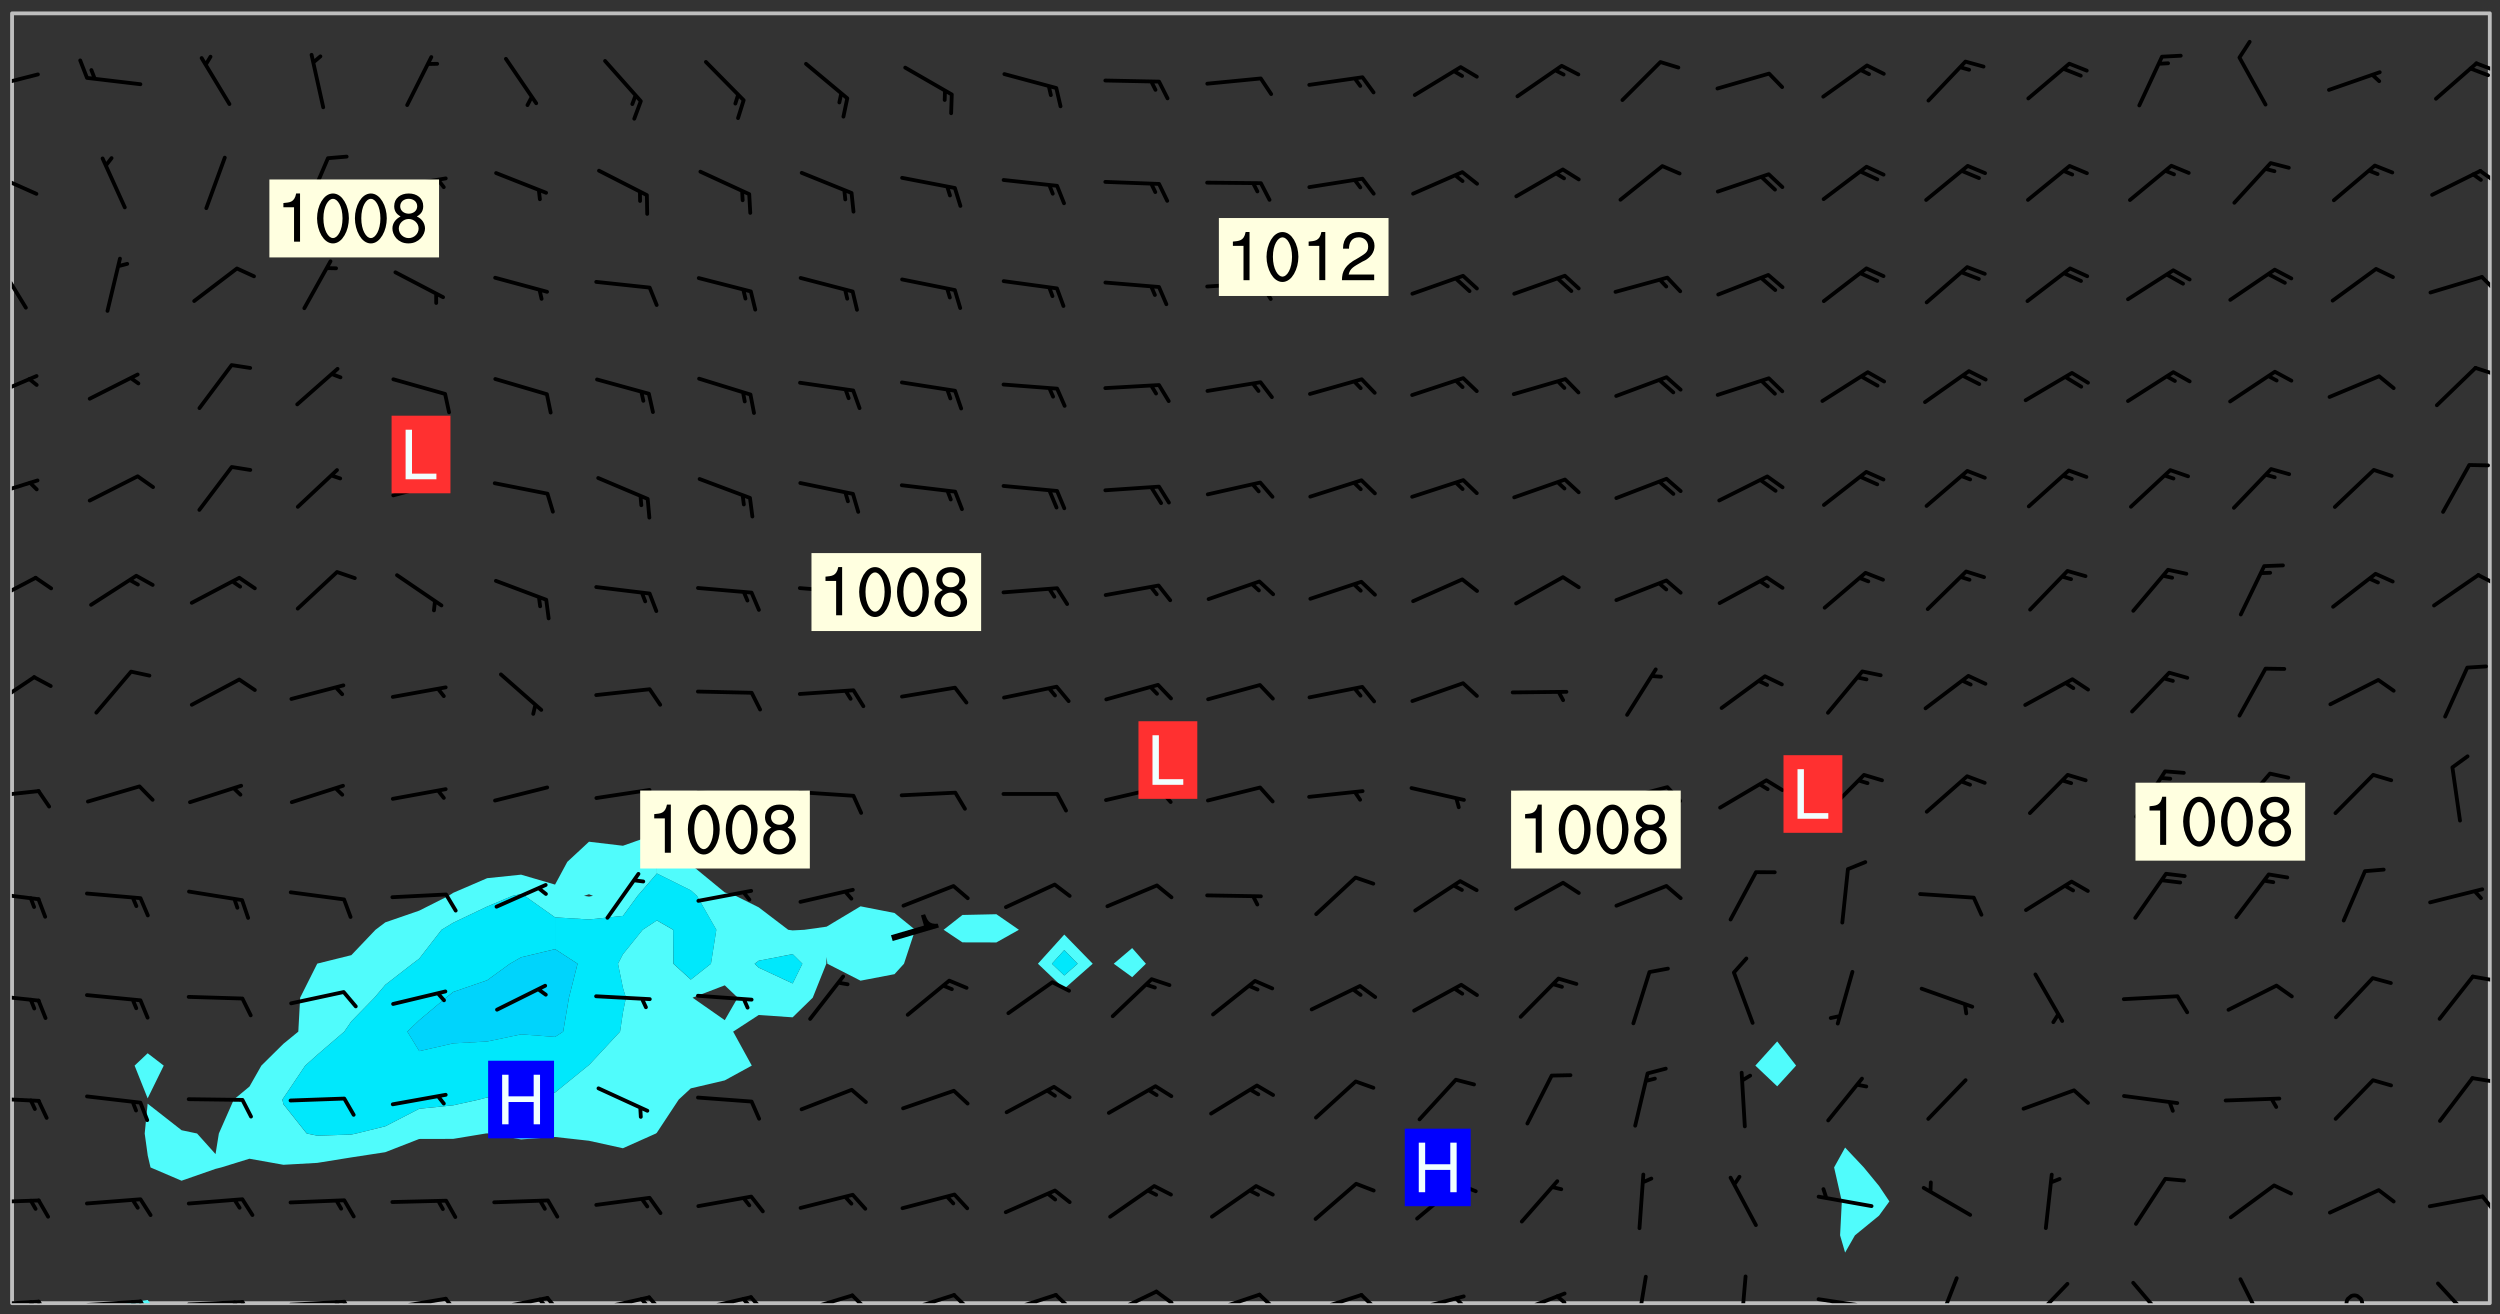 <svg xmlns="http://www.w3.org/2000/svg" role="img" xmlns:xlink="http://www.w3.org/1999/xlink" viewBox="142.45 309.95 326.84 171.84"><rect x="142.45" y="309.95" width="326.84" height="171.84" fill="#333333" stroke="none"/><defs><clipPath id="a"><path d="M144 311.672h1v168.656h-1zm0 0"/></clipPath><clipPath id="b"><path d="M144 311.672h324v168.656H144zm0 0"/></clipPath><clipPath id="c"><path d="M158 479h5v1.328h-5zm0 0"/></clipPath><clipPath id="d"><path d="M396 480h2v.328h-2zm0 0"/></clipPath><clipPath id="e"><path d="M467 311.672h1v168.656h-1zm0 0"/></clipPath><clipPath id="f"><path d="M144 479h4v1.328h-4zm0 0"/></clipPath><clipPath id="g"><path d="M147 479h3v1.328h-3zm0 0"/></clipPath><clipPath id="h"><path d="M146 479h2v1.328h-2zm0 0"/></clipPath><clipPath id="i"><path d="M153 479h9v1.328h-9zm0 0"/></clipPath><clipPath id="j"><path d="M160 479h3v1.328h-3zm0 0"/></clipPath><clipPath id="k"><path d="M159 479h2v1.328h-2zm0 0"/></clipPath><clipPath id="l"><path d="M166 479h9v1.328h-9zm0 0"/></clipPath><clipPath id="m"><path d="M173 479h3v1.328h-3zm0 0"/></clipPath><clipPath id="n"><path d="M172 479h2v1.328h-2zm0 0"/></clipPath><clipPath id="o"><path d="M180 479h8v1.328h-8zm0 0"/></clipPath><clipPath id="p"><path d="M187 479h2v1.328h-2zm0 0"/></clipPath><clipPath id="q"><path d="M186 479h2v1.328h-2zm0 0"/></clipPath><clipPath id="r"><path d="M193 479h8v1.328h-8zm0 0"/></clipPath><clipPath id="s"><path d="M200 479h3v1.328h-3zm0 0"/></clipPath><clipPath id="t"><path d="M206 479h9v1.328h-9zm0 0"/></clipPath><clipPath id="u"><path d="M213 479h3v1.328h-3zm0 0"/></clipPath><clipPath id="v"><path d="M212 479h3v1.328h-3zm0 0"/></clipPath><clipPath id="w"><path d="M220 479h8v1.328h-8zm0 0"/></clipPath><clipPath id="x"><path d="M227 479h3v1.328h-3zm0 0"/></clipPath><clipPath id="y"><path d="M226 479h2v1.328h-2zm0 0"/></clipPath><clipPath id="z"><path d="M233 479h8v1.328h-8zm0 0"/></clipPath><clipPath id="A"><path d="M240 479h3v1.328h-3zm0 0"/></clipPath><clipPath id="B"><path d="M239 479h2v1.328h-2zm0 0"/></clipPath><clipPath id="C"><path d="M246 479h9v1.328h-9zm0 0"/></clipPath><clipPath id="D"><path d="M253 479h3v1.328h-3zm0 0"/></clipPath><clipPath id="E"><path d="M260 479h8v1.328h-8zm0 0"/></clipPath><clipPath id="F"><path d="M266 479h4v1.328h-4zm0 0"/></clipPath><clipPath id="G"><path d="M273 478h8v2.328h-8zm0 0"/></clipPath><clipPath id="H"><path d="M280 478h3v2.328h-3zm0 0"/></clipPath><clipPath id="I"><path d="M287 478h7v2.328h-7zm0 0"/></clipPath><clipPath id="J"><path d="M293 478h3v2.328h-3zm0 0"/></clipPath><clipPath id="K"><path d="M300 478h8v2.328h-8zm0 0"/></clipPath><clipPath id="L"><path d="M306 478h4v2.328h-4zm0 0"/></clipPath><clipPath id="M"><path d="M313 479h8v1.328h-8zm0 0"/></clipPath><clipPath id="N"><path d="M320 479h3v1.328h-3zm0 0"/></clipPath><clipPath id="O"><path d="M326 479h9v1.328h-9zm0 0"/></clipPath><clipPath id="P"><path d="M332 479h2v1.328h-2zm0 0"/></clipPath><clipPath id="Q"><path d="M340 478h8v2.328h-8zm0 0"/></clipPath><clipPath id="R"><path d="M345 479h3v1.328h-3zm0 0"/></clipPath><clipPath id="S"><path d="M356 476h2v4.328h-2zm0 0"/></clipPath><clipPath id="T"><path d="M369 476h2v4.328h-2zm0 0"/></clipPath><clipPath id="U"><path d="M379 479h9v1.328h-9zm0 0"/></clipPath><clipPath id="V"><path d="M385 480h2v.328h-2zm0 0"/></clipPath><clipPath id="W"><path d="M395 476h4v4.328h-4zm0 0"/></clipPath><clipPath id="X"><path d="M407 477h6v3.328h-6zm0 0"/></clipPath><clipPath id="Y"><path d="M421 477h6v3.328h-6zm0 0"/></clipPath><clipPath id="Z"><path d="M435 476h4v4.328h-4zm0 0"/></clipPath><clipPath id="aa"><path d="M448 479h4v1.328h-4zm0 0"/></clipPath><clipPath id="ab"><path d="M460 477h7v3.328h-7zm0 0"/></clipPath><clipPath id="ac"><path d="M144 466h4v2h-4zm0 0"/></clipPath><clipPath id="ad"><path d="M466 466h2v3h-2zm0 0"/></clipPath><clipPath id="ae"><path d="M144 453h4v2h-4zm0 0"/></clipPath><clipPath id="af"><path d="M465 450h3v2h-3zm0 0"/></clipPath><clipPath id="ag"><path d="M144 439h4v3h-4zm0 0"/></clipPath><clipPath id="ah"><path d="M465 437h3v2h-3zm0 0"/></clipPath><clipPath id="ai"><path d="M144 426h4v2h-4zm0 0"/></clipPath><clipPath id="aj"><path d="M144 413h4v2h-4zm0 0"/></clipPath><clipPath id="ak"><path d="M144 398h4v5h-4zm0 0"/></clipPath><clipPath id="al"><path d="M144 385h4v5h-4zm0 0"/></clipPath><clipPath id="am"><path d="M466 384h2v3h-2zm0 0"/></clipPath><clipPath id="an"><path d="M144 372h4v4h-4zm0 0"/></clipPath><clipPath id="ao"><path d="M144 358h4v5h-4zm0 0"/></clipPath><clipPath id="ap"><path d="M465 357h3v3h-3zm0 0"/></clipPath><clipPath id="aq"><path d="M144 343h3v8h-3zm0 0"/></clipPath><clipPath id="ar"><path d="M466 345h2v4h-2zm0 0"/></clipPath><clipPath id="as"><path d="M144 332h4v4h-4zm0 0"/></clipPath><clipPath id="at"><path d="M466 332h2v2h-2zm0 0"/></clipPath><clipPath id="au"><path d="M144 319h4v3h-4zm0 0"/></clipPath><clipPath id="av"><path d="M465 317h3v3h-3zm0 0"/></clipPath><g id="aw" clip-path="url(#clip1)"><path fill="#fff" fill-opacity="0" fill-rule="evenodd" d="M0 0h1000v1000H0zm0 0"/><path fill="#d3d3d3" fill-opacity="0" fill-rule="evenodd" d="M162.152 355.867l-.234.293.059.234.117.172.176.234.293.348.113.059.117-.172.059-.234.176-.176.465-.176h.699l.234.293.289.816.059.176.176.23.352.234.699.699.172.176.234.348.234.41.289.582.41.465.23.234.234.176.117.23.176.293.172 1.164v.234l.059.289.059.117.117.117.348.41.117.172.176.176.176.234.117.172.172.352.059.234.234.406.234-.059-.176.176-.059.93h-.582l-.234-.113-.348.113-.117.117-.059.293-.059.176-.117.172-.465.293-.059.234-.059.113v.645l.059.172v.41l.059.059v.406l.059.406.117.176.059.059.23.641-.059.293v.699l-.059.582v.234l-.059.23-.055.352v1.922l.055.117h.426l-.367.117-.023.352.891 1.168 1.742.539 1.34.359v.539l.09.809.535.715 1.52.27.891-.086.09 1.164.535.18 1.16-.18 2.055-.984 1.16-.363 1.879-.176 1.695-.18-.18.719-1.516.086-1.25.09-.805.27-1.074.809.27.719.535.898-.18.625-.266.809.266 1.078.625.898.805.18 1.25-.18-.266.723.098.504.055.293v.172l.059.293v.406l.176.117.352.117h.406l.293-.176.113-.117.059-.117.117-.23.059-.176.352-.465.23-.176.176-.059.176.059.059.176.117.988.055.469.059.172.117.234.176.059.816.059h.289l.117.234.059.406.059.352v1.105l.117.293.117.348.289.699.176.352.582.754.352.176.172.059.469.234.641.465.348.234.293.176.293.055.23.062.816.348.293.176.113.172.352.352.117.176.523.641v.289l.059.352v.348l.059.352.059.289.117.059.172.059h.176l.582.234.176.117.176.289.176.234.113.234.293.23.117.117v.41l.059.055.289.234.234.117.059.117.117.172.059.117.23.234.059.176.234.059.117.059-.117.113-.059.117v.117l-.117.293-.117.289v.582l.176.117.117.059.059.117.117.117.113.059.176.348.059.352.059.406v.176l-.059.176-.117.699v.172l.117.176.293.293h.406l.176.117.117.172.117.293v.234h-.527l-.23-.234h-.234l-.176.059-.059.699.059.348.117.176.176.41.117.23.289.469.176.055h.523l.234.059.758.641.059.293v.234l.059.059.23.348v.352l-.117.172v.293l.293.289.293.176.172.059.293.176.293.117.582.406.289.234.293.176.219.16.016.012.23.176.641.523.176.234.117.176.176.176.113.172v.641l.117.176.469.117.582.117.234.059.23.113.293.117.113.059.586.352.289.172.176.062.176.055.176.059.699.352.289.176.234.055.289.176.234.117.641.406.293.117.172.059.234.059.41.059.23.059.234.117.059.172-.41.176.469.059.059.293.113.234.176.055.234.059.176.059.406.117.641.234.117.172.059.234v.176l-.059.117-.059.406.234.234.117.059.348.117.641.23.176.117.289.117.176.176.234.465.582 1.105.176.176.348.176.176.117.352.117 1.047.523.234.059.465.113.293.059.465.176.758.582.234.234.348.465.176.176.289.234.816.699.293.176.289.289.293.176.293.289.695.641.176.176.293.234.289.234.469.289.641.582.348.234.234.293.348.348.352.465.934.992.348.406.117.176.234.059.113.117.645.176.23.113.234.059.293.176.23.117.934.699.406.406.234.176.406.176.234.117.816.348.348.234.234.117.293.289.23.117.758.352.352.172.23.059.293.117.234.059.871.176h.816l.469.23.172.059.875.699.465.117.293.059.176.059.23.059.469.059.348.059.352.059.406.059h.293l.172.059v.23l.176.176h.293l.348.059.352.059.699.117h.641l.465-.234.293-.176.172-.117.41-.172.289-.176.934-.465.469-.293.523-.293.465-.172.465-.176 1.051-.465.289-.117.41-.117.289-.117.527-.176 1.516-.699.582-.348.289-.059.293-.059.348-.117.875-.23.352-.117h.113l.234-.059.875-.234.234-.059h.812l.352-.059.816-.117.172-.059.352-.055.293-.059.23-.059.816-.176.176-.059h.348l.234-.059.465-.117.758-.172.234-.059h.348l.41-.117.289-.059 1.285-.059h.289l.41-.059.23-.059h.176l.875-.117h.406l.41-.117h.348l.352-.113.871-.059h1.75l1.047.289.41.117.289.117.352.117.289.117 1.051.172.289.059h.293l.293.059.172.059.41.059.172.059.117.059h.117l.117.059.352.059h.113l.41.066 1.922.395 1.926.395 1.52.449 1.695.719 2.145.805 1.605-.719 1.43-.805 1.16-1.078 1.25-.449 3.035-.719 1.875-.359 2.145-1.348 2.234-1.254 2.5-1.258 1.695-.449 1.785-.18 1.16-.27.625.539 1.34-.27.715-.988.984-1.344.445-.18.805-.359 1.875-.539 1.785-.449 1.25-.27 1.16-.09 1.699-.09 1.961-.27 1.25-.09h.539l.625-.09h.891l2.145-.18 2.41-.18 2.59-.09 1.695.18 1.609.09 1.43.359 1.16.719 1.875.988 1.16 1.527.266.715.629.09.355.898.535.539.535 1.527 1.074.359h.535l-.805.535.09 1.707.715 2.695.891.805.895.988.715 1.258 1.785.539 1.52-.18.355 1.344 1.609-.805.98-.539.27.27.316-.215.219-.145.801.449.449-.359h.355l.535-.27.539-.719.535-.27.625-.988 1.16.449.84.371 1.395.617 1.695-.18h1.605l1.785.09.18-1.707.535-1.344.805.27.492.848.402.406-.09.539v.359l.715.449.711-.27h1.43l.359.988.445 1.258.715 1.344 1.25.629 1.695.629.715-.18.18-.539.98-.09.449.359.086 1.258-.266.629-.535.18v.539l.715.984.266.539.984.988.801 1.078-.266.359-.09.898-.625 2.332-.355 2.066-.09 1.793-.18.719-.09.539v1.438l-.98 1.883-.359 1.707-.535.898-.805 1.168-.266.539 2.055 1.254.086.359-.355.539-.09-.18v.809l.09 1.438-.445.715-1.074.094-.266.715.535.898.805.719 1.16.809 1.34.27.445.359-.355.449-1.789-.09-1.25-.449-.715-.719-.625-.09-.176 3.59-.188 1.309h89.359V311.703h-55.27v49.082l.762.125 3.289.543 2.023 2.836v2.754l2.352.332 2.348.332h4.051l-1.379 4.16-2.023.707-2.023.703-.543.344-2.594 1.617-.188.117-2.023-2.078-.73-2.742-2.672-2.078-1.375-3.5-.066-.082-1.957-2.672 2.75-1.418v-49.082H294.422v91.414l.117.031.133.012.074.074.105.047.09.059.086.059.09.059.297.297.059.09.031.117.027.117.016.137-.031.117-.059.09-.059.086-.043.105-.047.102-.027.121v.145l.176.27.148.148.074.086.074.074.043.105.062.09.059.086.043.105.059.09.047.102.043.105.059.086.117.18.074.074.062.086.059.09.043.105.059.09.059.086.062.09.059.09.043.102.117.18.074.074.059.086.074.074.09.059.105.047h.148l.133-.016.133.016.102-.047.074-.074.047-.102-.016-.133v-.148l-.047-.105-.027-.117-.047-.102-.027-.121-.043-.102-.062-.09-.043-.102-.043-.105-.031-.117-.016-.133-.012-.137.086-.059.059-.086.121-.031.043.105.016.133v.117l.059.102.059.09.09.059.148.148.059.09.043.105-.012.102.086.059.105.047.086.059.09.059.074.074-.117.027-.105.047-.086.059-.074.074-.059.09-.062.086-.027.121-.047.102-.043.105-.031.117-.012.133-.016.133v.148l.027.117.047.105.043.102.059.09.074.074.09.059.074.074.09.059.059.09.043.105.047.102.117.031.133.016h.148l.117-.031.105.043.043.105.047.102.027.121L299.5 410l.027.117.031.121.027.117.105.043.102.047.133-.016.148.148.062.086.074.074.07.074.09.062.105.043.102.043.117.031.137.016.117-.031.074-.074.027-.117-.012-.133-.031-.121-.027-.117.043-.105h.117l.09.062.117.027h.148l.133.016h.148l.133.016.133-.016h.148l.133-.016.133-.012.137.012.117-.027.133-.016.191-.059-.059.176-.016.133-.027.121-.016.133-.059.086-.133.016-.105.047-.105.043-.117.031-.117.027-.266.031h-.148l-.133.016-.074.074.059.086.148.148.117.18.074.07.09.062.09.059.086.059.09.059.102.043.105.062.105.043.086.059.105.047.102.043.18.117.059.09-.043.102-.047.105.016.133.223.223.059.09.043.102.031.121.043.102.016.133.031.117.012.137.031.117.148.148.102.043.105.043.117.031.133.016.137.016h.117l.117-.031.09-.059.043-.105.047-.102.043-.105.031-.117.012-.133v-.148l-.012-.133-.016-.133-.031-.117-.043-.105-.047-.105-.043-.102-.043-.105-.016-.133.016-.133.027-.117.031-.117.027-.121.047-.102.09-.059.086-.062.074-.074.09-.059.223-.223.059-.086.074-.074.117-.18.059-.086v-.148l-.074-.074-.102-.047-.105-.043-.102-.043-.059-.09-.047-.105-.027-.117.09-.059.117-.031.102-.043.18-.117.148-.148.012-.133-.012-.105-.09-.059-.133.016h-.148l-.133.016-.133-.016-.121-.031-.086-.059-.074-.074-.059-.09-.062-.086-.117-.18-.059-.086.031-.121.086-.059.121-.031.059-.086v-.121l-.031-.117-.059-.09-.059-.086-.047-.105-.027-.117-.016-.133.059-.09.074-.074.09-.059.117-.18.074-.074.059-.086.148-.148.121-.031.133-.016.133.016.074.074.043.105.016.133-.031.117-.117.031-.133.012-.148.148-.043.105-.047.102-.027.121-.031.117v.148l.031.117.043.105.059.09.074.07.074.074.117.031.121.027.117-.027.133-.016h.117l.09.059.074.074.047.105.059.086.102.047.133.016.105.043.086.059-.012.105-.074.074-.18.117-.059.09-.09.059-.07.074-.074.074-.062.09-.027.117-.016.133.016.133-.016.133v.148l.016.133.027.117.031.121.074.074.09.059.086.059.09.059.117.031v.086l-.102.047-.09.059-.266.031-.117.027h-.148l-.105.043-.102.047-.059.09-.062.234-.012.133-.031.121-.016.133v.293l-.012.133.012.137.016.133.133.016.133.012.121.031.086.059.074.074.047.105.043.102.016.133v.445l-.016.133v.445l.031.266.027.117.016.133.031.117.086.211.031.266v.148l-.031.117-.027.117-.031.121-.027.117-.031.117-.031.121-.012.133-.016.133.09.059.117-.031.102.016.047.105-.031.266v.441l-.043.105-.047.105-.043.102-.043.105-.059.086-.031.121-.043.117-.031.117-.016.133.016.133.059.09.105.047.086.059.059.086-.012.137-.031.117-.043.102v.445l-.016.133v.148l-.031.117-.043.105-.027.117-.047.105-.043.102-.031.121-.027.117-.031.133-.031.117-.027.117-.043.105-.031.117-.031.121-.012.133-.016.133v.297l.027.117v.148l.047.398.027.117.059.09.121.031h.148l.133-.016.059.09v.117l-.059.09-.09.059-.102.043-.105.047-.09.059-.086.059-.137.016-.117-.031-.133-.016-.102.047-.062.086-.012.137-.016.133-.031.117-.027.117-.016.133-.031.121v.297l.016.133.031.117v.148l.012.133v.148l-.027.117-.047.102-.027.121-.031.117-.059.09-.074.074-.102.043-.105.047-.117.027-.121.031-.102-.047.059-.086.105-.047.027-.117.031-.117.027-.121.031-.117v-.148l.016-.133-.031-.117-.043-.105-.105.016-.074.074-.102.043-.09.062-.074.074-.043.102-.016.133-.031.117L304.25 426l-.031.117-.027.117-.031.121-.027.117-.031.117-.043.105-.09.059h-.09l-.117-.031-.031-.086.016-.137-.031-.117v-.148l-.012-.133v-.148l-.062-.234-.027-.121-.043-.102-.047-.105-.059-.086-.059-.09-.043-.105-.062-.086-.148-.148-.07-.074-.105-.047-.105-.043-.102-.043-.297-.297-.09-.074-.086-.059-.105-.043-.09-.062-.086-.059-.105-.043-.09-.059-.086-.062-.074-.07-.105-.047-.086-.059-.105-.043-.09-.062-.102-.043-.105-.043-.086-.059-.105-.047-.105-.043-.102-.047-.09-.059-.102-.043-.105-.043-.09-.062-.117-.027-.133-.016-.133.016H299.75l-.133.016-.117-.031-.09-.059-.074-.074-.09-.059-.102-.047h-.148l-.121-.027-.102-.043-.074-.074-.117-.18-.09-.059-.102-.043-.09-.062-.105-.043-.09-.059-.086-.059-.105-.047-.059-.086-.059-.09-.043-.105-.047-.102-.074-.074-.086-.059-.074-.074-.09-.059-.223-.223-.043-.105-.031-.266.105-.043h.145l.105.043.074.074.09.059.086.059.105.047.09.059.148.148.07.074.148.148.062.086.074.074.086.059.074.074.09.062.09.059.086.059.27.176.102.047.105.043.102.043.047-.074.059-.086.074-.074.07-.074.105.043.074.074.059.09.043.102.047.105.043.105.121.027.117-.027.074-.09.043-.105.059-.09.074-.074.105-.043.117-.027.133.012.09.059.148.148.059.09.043.105.047.102.043.105.043.102.105.047.105.043.133.016.086-.059.059-.09.074-.074.105-.043.117.027.105.047.102.043.105.043.102.047.18.117v.117l-.016.133.016.133.016.137.059.086.102.047.121.027.117.031h.148l.117-.031.059-.09.18-.117.059-.09.074-.074.059-.086.117-.18.18-.117.117.031.09.059.043.074-.016.133v.117l.09.059h.148l.133-.016.133-.012.266-.031.105-.043.117-.031.121-.027.074-.074.07-.074.062-.09-.016-.105-.047-.102-.102-.043-.105-.016-.117.027-.266.031h-.148l-.074-.074-.09-.059-.117-.031-.117-.027-.133-.016h-.148l-.133.016h-.297l-.105-.047-.148-.148-.043-.102-.059-.09.223-.223.086-.059.105-.043.117-.031.133-.016.133.016.137.016.102.043.133-.012.09-.062.102-.043.062-.09-.047-.102-.09-.059-.117-.031-.102-.043-.059-.09-.062-.09v-.117l.016-.133.105-.047.074-.07v-.121l-.09-.059-.031-.117.09-.059.074-.074.043-.105.059-.09.047-.102.016-.133v-.148l-.047-.105-.043-.102-.09-.059-.133-.016-.102-.043-.137-.016-.117-.031h-.445l-.133-.016-.133-.012-.133-.016-.117-.031h-.148l-.133-.016-.133-.012-.266-.031-.121-.043-.086-.059-.074-.074v-.148l.012-.133.105-.047.102-.043.133-.016h.152l.133-.016h.293l.121.031.102.043.09.059.234.062.121-.047.09-.059.102-.043.133-.016.105.043.102.047.133.012.121-.027h.145l.121-.031.117-.027.105-.047.074-.074.086-.059.148-.148.059-.086.047-.105.027-.117.016-.105-.102-.043-.09-.059-.117-.031-.105-.043-.09-.062-.074-.086-.074-.074-.102-.043-.105-.047-.102-.043-.059-.09-.047-.102-.086-.211-.062-.086-.059-.09-.074-.074-.086-.059h-.27l-.117.031-.09.059-.102.043-.133.016-.105-.016-.027-.117-.062-.09-.117-.031-.102-.043-.148-.148-.031-.117-.016-.105.074-.074.18-.117.117-.027.117-.031.137.016.102.043.105.043.102.047.105.043.117.031.133.016.117.027.133.016.105-.016.09-.059-.074-.074-.105-.043-.074-.074-.074-.09-.148-.148-.086-.059-.09-.059-.074-.074-.09-.059-.102-.047-.121-.027-.102-.047-.105-.043-.117-.031-.102-.043-.121-.031h-.148l-.117.031-.105.043-.086.062-.18.117-.086.059-.09.059-.105.047-.086.059-.105.043-.102.043-.105.047-.074.074-.059.09-.059.086-.047.105-.059.086-.074.074-.133-.012-.117-.031h-.117l-.074.074-.09.059-.074.074-.09.059-.086.059-.105.047-.102.043-.137.016-.102-.043-.148-.148-.105-.047h-.086l-.105.047-.102.043-.121.031-.117-.031-.074-.074v-.117l.031-.121.074-.07.059-.09.074-.074.117-.031.105-.043h.293l.133-.016.137-.016.102-.043.09-.059.102-.047.09-.059.133-.012.09.059.133.012.09-.059.086-.059.105-.043.09-.059.086-.062.09-.059.148-.148.059-.086.059-.09.105-.043.133-.016.117.027.121.031.059-.059.059-.09.031-.266.027-.117.105.012.133.016.102-.043.09-.059.059-.09.074-.074.059-.09.047-.102.012-.133-.012-.133-.047-.105-.148-.148-.059-.09-.059-.086-.043-.105v-.445l.016-.133v-.148l.012-.133-.059-.059-.09.059-.102-.043-.18-.117-.086-.059-.062-.09-.059-.09-.074-.074-.086-.059-.121.031-.102.012-.105.047-.086.059-.105.043-.148.148-.09.059-.086.059-.09.062-.105.043-.133.016v-.121l.105-.043.117-.031.074-.07.043-.105v-.148l-.027-.117-.148-.148-.133-.016h-.148l-.117.031-.105.043-.102.043-.09.062-.117.027-.074-.074.012-.133-.043-.102-.043-.105-.09-.059-.117.027-.121.031-.117.031-.102.043-.121.031-.102.043-.105.043-.09.059-.102.016v-.117l.016-.133-.059-.09-.074.043-.148.148-.059.09-.074.074-.047.105-.043.102-.074.074-.059.09-.074.074-.059.086-.074.074-.09.062-.074.07-.074.074-.102.016-.133.016-.105-.043v-.121l.148-.148.043-.102.059-.09.047-.102.043-.105.059-.09.031-.117.043-.102.031-.121.027-.117.047-.105.043-.102.043-.105.074-.07.09-.062.09-.059.102-.043h.297l.266-.031.105-.043-.074-.074-.117-.031-.105-.043-.09-.059-.102-.047-.09-.059-.102-.043-.105-.043-.09-.062-.086-.059-.105-.043-.102-.043-.121-.031-.117-.031-.102-.043L297.5 410.25l-.102-.043-.09-.059-.043-.105-.016-.133.102-.043.133-.016.137.016.133-.016.102-.043.059-.09.016-.105-.09-.059-.074-.074-.102-.043-.09-.059-.148-.148-.043-.105-.016-.133v-.293l-.059-.09-.09-.059-.074-.074-.043-.105-.031-.117-.059-.09-.074-.074-.117-.027-.074-.074-.09-.059-.09-.062-.086-.059-.074-.074-.059-.086-.047-.105-.086-.059-.148-.148-.195-.059-.133.016-.102.043-.074.074-.047.102-.043.105-.059.09-.059.086-.297.297-.09.059h-.086l-.062-.086-.043-.105.031-.117.059-.09.027-.117-.012-.133-.09-.062-.105.047-.117.027-.117.031-.27.176-.102.047-.117.027-.105.047-.09.059-.102.043-.059-.086-.047-.105.016-.133.047-.105.07-.074.074-.07.059-.09v-.148l-.043-.105h-.238l-.102.047-.031.117-.027.117-.031.121-.074.043-.133.016-.074-.047-.043-.102-.043-.105-.047-.102-.043-.105-.121.031-.102.043-.133.016-.117.031-.105.043-.09.059-.102.047-.121.027-.133.016-.102-.043-.059-.09-.047-.105-.043-.102-.043-.105v-.117l.059-.09.086-.059.18-.117.102-.047.105-.043.105-.059.102-.043.09-.062.102-.043.105-.059.102-.047.09-.059.105-.043.102-.043.09-.062.102-.043.137-.016.117.031.102.043.121.031.102.043.105.047.102.043.105.043.102.047.105.043.102.043.105.047.086.059.105.043.117.031.105.043.102.047.09.059.105.043.102.043.105.047.117.027.102.047.121.027h.148l.086-.059.016-.102.059-.09-.027-.117-.074-.074-.117-.18-.074-.074-.09-.074-.18-.117-.086-.059-.105-.043-.102-.047-.27-.176-.059-.09-.074-.074-.059-.09-.043-.102-.031-.117-.016-.137v-.562l-.012-.133-.016-.133-.031-.117-.016-.133-.012-.133-.031-.121-.223-.223-.059-.086-.016-.105.031-.117.133-.016v-91.414H172.992v1.453l-.059.234-.352 1.051-.172.523-.117.348-.176.41-.117.172-.234.293-.23.059h-.352l-.117.059-.23.406v.293l.117.176.23.23.117.234.641.758.293.465.176.234.23.352.234.348.641.816.176.465.172.41.117.695.176.469.117 1.398.059.465v.875l.117 1.047v4.781l-.059.465-.352 1.281-.176.523-.113.41-.352.93L172.934 336l-.234.582-.117.176-.172.348-.176.406-.352.816-.059.293-.113.293-.117.289-.059.176-.117.875-.059.406-.059.117-.059.176-.059.172-.23.527-.117.172v.234l-.117.234-.059.172-.176.586v.289l-.059.176v.293l-.059.113-.059.527v.172l-.055.234v2.621l-.176.816-.117.176-.176.234-.117.172-.113.234-.586.934-.23.289-.293.465-.176.234-.289.352-.352.699-.113.23-.176.41-.176.23-.406.527-.816.699-.293.172-.289.234-.176.117-.176.176-.523.406-.527.176-.172.176-.234.055-.641.176h-.758m12.211 31.023l-1.074.449.359.895 1.25-.715.445-.539-.98-.09"/><path fill="#d3d3d3" fill-opacity="0" fill-rule="evenodd" d="M201.508 416.598h-.895l.449.629.98.359.805-.09.445-.988-.176.09-.715-.355-.895.355m154.621 59.07l-.059-.523v-.293l.113-.293.059-.23.469-.469h.113l.117-.113.117-.059h.176l.234-.059h.348l.234.059.117.059.23.172.059.176.117.582v.293l-.117.176-.172.289-.176.176-.527.523-.23.234-.117.059h-.176l-.117-.059-.406-.293-.176-.117-.117-.059-.059-.113-.055-.117m6.641-10.957l-.059-.172v-1.109l.059-.172.176-.059.172-.059h.176l.234-.059.117.059.059.699-.059.172-.117.176-.117.059-.234.523-.113.059h-.234l-.059-.117m9.613-14.391l-.117-.176v-.699l.293-.875.117-.172.176-.352.113-.23.117-.293.352-.758.117-.23.172-.234h.176l.117-.059h.641l.117.059.234.234.172.113.352.293.117.117.113.176v.113l.117.059.117.117v.699l-.059.176v.23l-.059.176-.348 1.051-.117.23-.117.234-.117.059-.23.234-.641.289h-.875l-.41-.117-.641-.465"/><path fill="none" stroke="#bebebe" stroke-linecap="round" stroke-linejoin="round" stroke-miterlimit="10" stroke-width=".5" d="M467.957 311.695H144.027v168.625h323.93v-168.625"/><g clip-path="url(#a)"><path fill="#fff" fill-opacity="0" fill-rule="evenodd" d="M144 475.891v4.438h.004H144V311.672h.004H144v164.219"/></g><g clip-path="url(#b)"><path fill="#fff" fill-opacity="0" fill-rule="evenodd" d="M144.004 480.328V311.672h17.75v135.977l-1.707 1.613 1.707 4.285 2.102-4.285-2.102-1.613V311.672h66.574v107.285l-4.438 1.566-4.438-.527-2.836 2.633-1.602 2.973-4.441-1.301-4.438.461-4.438 1.914-.605.395-3.832 1.934-4.441 1.535-1.281.969-3.156 3.316-4.438 1.102-.027.02-2.227 4.438-.242 4.438-1.941 1.586-2.887 2.855L175.066 452l-2.047 1.699-1.957 4.438-.434 2.695-2.414-2.695-2.023-.426-4.438-3.473-.387 3.898.387 2.801.383 1.637 4.055 1.734 4.438-1.547.746-.188 3.691-1.141 4.441.793 4.438-.25 4.438-.715 4.438-.68 4.441-1.73 4.438-.012 4.262-.703.176-.02.168.02 4.27.777 4.441-.324 4.438.496 4.438.98 4.32-1.93.117-.098 2.863-4.34 1.574-1.461 4.441-1.043 3.535-1.934-2.438-4.441 3.34-2.172 4.438.301 2.629-2.566 1.773-4.438.035-.883.102.883 4.336 2.215 4.441-.852 1.242-1.363 1.461-4.438-2.703-2.199-4.441-.871-4.438 2.66-2.914.41-1.523.078-.578-.078-3.859-2.938-3.012-1.5-1.426-.449-4.441-3.652-.762-.34-3.676-3.672V311.672h44.383v117.801l-4.438.098-2.461 1.938 2.461 1.645 4.438.012 2.945-1.656-2.945-2.035V311.672h8.879v120.461l-3.445 3.812 3.445 3.277 3.719-3.277-3.719-3.812V311.672h8.875v122.227l-2.41 2.047 2.41 1.754 1.797-1.754-1.797-2.047V311.672h84.328v134.43l-2.855 3.16 2.855 2.711 2.473-2.711-2.473-3.16V311.672h8.879v148.305l-1.438 2.598 1.008 4.441-.227 4.438.656 2.254 1.285-2.254 3.152-2.578 1.352-1.859L388.109 465l-1.992-2.426-2.445-2.598V311.672h84.324v168.656h-70.918l-.094-.082-.105.082H162.074l-.32-.426-2.859.426h-14.891"/></g><path fill="#50fcfc" fill-rule="evenodd" d="M161.754 453.547l-1.707-4.285 1.707-1.613 2.102 1.613-2.102 4.285m0 7.391l-.387-2.801.387-3.898 4.438 3.473 2.023.426 2.414 2.695.434-2.695 1.957-4.438L175.066 452l1.555-2.738 2.887-2.855 1.941-1.586.242-4.438 2.227-4.438.027-.02 4.438-1.102 3.156-3.316 1.281-.969 4.441-1.535 3.832-1.934.605-.395 4.438-1.914 4.438-.461 4.441 1.301 1.602-2.973 2.836-2.633v6.867l-.66.207.66.098.527-.098-.527-.207v-6.867l4.438.527 4.438-1.566v5.188l-2.52 2.926-1.918 2.621-4.438.469-4.438-.277-3.98-2.812-.461-.238-1.121.238-3.316 1.398-4.438 2.117-1.52.922-2.918 3.77-.887.668-3.555 2.758-1.418 1.68-3.02 3.098-.922 1.34-3.516 3.02-1.59 1.422-2.848 4.234-.141.203.141.621 3.035 3.816 1.402.289 4.438-.148.648-.141 3.789-.938 4.441-2.293 4.438-.449 3.406-.758 1.031-.27 4.438-.168 4.441-.477 4.336-3.523.102-.07 4.062-4.371.375-2.5.391-1.938-.391-1.273-.645-3.164.645-1.242 2.578-3.195 1.859-1.223 2.121 1.223.035 4.438 2.281 2.074 2.633-2.074.703-4.438-2.535-4.438-.801-.715-4.438-2.211v-5.188l3.676 3.672.762.34 4.441 3.652v12.148l-4.211 1.613 4.211 2.941 1.695-2.941-1.695-1.613V426.621l1.426.449 3.012 1.5 3.859 2.938.578.078v3.102l-4.438.863-.535.395.535.512 4.438 2.066 1.27-2.578-1.27-1.258v-3.102l1.523-.078 2.914-.41 4.438-2.66 4.441.871 2.703 2.199-1.461 4.438-1.242 1.363-4.441.852-4.336-2.215-.102-.883-.035.883-1.773 4.438-2.629 2.566-4.438-.301-3.34 2.172 2.438 4.441-3.535 1.934-4.441 1.043-1.574 1.461-2.863 4.34-.117.098-4.32 1.93-4.438-.98-4.438-.496-4.441.324-4.27-.777-.168-.02-.176.02-4.262.703-4.438.012-4.441 1.73-4.438.68-4.438.715-4.438.25-4.441-.793-3.691 1.141-.746.188-4.438 1.547-4.055-1.734-.383-1.637"/><g clip-path="url(#c)"><path fill="#50fcfc" fill-rule="evenodd" d="M158.895 480.328l2.859-.426.32.426h-3.18"/></g><path fill="#00e8fc" fill-rule="evenodd" d="M179.508 454.32l-.141-.621.141-.203 2.848-4.234 1.59-1.422 3.516-3.02.922-1.34 3.02-3.098 1.418-1.68 3.555-2.758.887-.668 2.918-3.77 1.52-.922 4.438-2.117 3.316-1.398 1.121-.238.461.238 3.98 2.812v4.156l-4.441 1.066-1.461.84-2.977 2.16-4.438 1.531-.93.746-3.508 2.941-1.562 1.496 1.562 2.551 4.438-1.016 4.438-.242 4.438-.934 4.441.332 1.059-.691.758-4.438 1.125-4.438-2.941-1.906v-4.156l4.438.277 4.438-.469 1.918-2.621 2.52-2.926 4.438 2.211.801.715 2.535 4.438-.703 4.438-2.633 2.074-2.281-2.074-.035-4.438-2.121-1.223-1.859 1.223-2.578 3.195-.645 1.242.645 3.164.391 1.273-.391 1.938-.375 2.5-4.062 4.371-.102.07-4.336 3.523-4.441.477-4.438.168-1.031.27-3.406.758-4.438.449-4.441 2.293-3.789.938-.648.141-4.438.148-1.402-.289-3.035-3.816"/><path fill="#00d4fc" fill-rule="evenodd" d="M197.262 447.371l-1.562-2.551 1.562-1.496 3.508-2.941.93-.746 4.438-1.531 2.977-2.16 1.461-.84 4.441-1.066 2.941 1.906-1.125 4.438-.758 4.438-1.059.691-4.441-.332-4.438.934-4.438.242-4.438 1.016"/><path fill="#fff" fill-opacity="0" fill-rule="evenodd" d="M219.453 426.863l-.66.207.66.098.527-.098-.527-.207m17.754 11.906l-4.211 1.613 4.211 2.941 1.695-2.941-1.695-1.613"/><path fill="#00e8fc" fill-rule="evenodd" d="M241.645 436.457l-.535-.512.535-.395 4.438-.863 1.27 1.258-1.27 2.578-4.438-2.066"/><path fill="#50fcfc" fill-rule="evenodd" d="M268.273 433.152l-2.461-1.645 2.461-1.938 4.438-.098 2.945 2.035-2.945 1.656-4.438-.012m13.316 6.07l-3.445-3.277 3.445-3.812v2.023l-1.617 1.789 1.617 1.539 1.746-1.539-1.746-1.789v-2.023l3.719 3.812-3.719 3.277"/><path fill="#00e8fc" fill-rule="evenodd" d="M281.59 437.484l-1.617-1.539 1.617-1.789 1.746 1.789-1.746 1.539"/><path fill="#50fcfc" fill-rule="evenodd" d="M290.465 437.699l-2.41-1.754 2.41-2.047 1.797 2.047-1.797 1.754m84.328 14.273l-2.855-2.711 2.855-3.16 2.473 3.16-2.473 2.711m8.449 15.043l-1.008-4.441 1.438-2.598 2.445 2.598L388.109 465l1.352 2.016-1.352 1.859-3.152 2.578-1.285 2.254-.656-2.254.227-4.438"/><g clip-path="url(#d)"><path fill="#50fcfc" fill-rule="evenodd" d="M396.879 480.328l.105-.082.094.082h-.199"/></g><g clip-path="url(#e)"><path fill="#fff" fill-opacity="0" fill-rule="evenodd" d="M467.996 480.328H468V311.672h-.004H468v168.656h-.004"/></g><path fill="#fff" fill-opacity="0" fill-rule="evenodd" d="M256.27 429.645l1.645 5.605 9.559-2.805-1.645-5.605-9.559 2.805"/><path fill-rule="evenodd" d="M265.055 430.715l.145.488-6.043 1.77-.223-.754 4.309-1.262-.391-1.336.535-.156.219.52.121.227.152.195.191.156.254.109.32.051.41-.008"/><g clip-path="url(#f)"><path fill="none" stroke="#000" stroke-linecap="round" stroke-linejoin="round" stroke-miterlimit="10" stroke-width=".5" d="M147.508 480.121l-7.016.418"/></g><g clip-path="url(#g)"><path fill="none" stroke="#000" stroke-linecap="round" stroke-linejoin="round" stroke-miterlimit="10" stroke-width=".5" d="M147.508 480.121l1.277 2.094"/></g><g clip-path="url(#h)"><path fill="none" stroke="#000" stroke-linecap="round" stroke-linejoin="round" stroke-miterlimit="10" stroke-width=".5" d="M146.488 480.18l.637 1.047"/></g><g clip-path="url(#i)"><path fill="none" stroke="#000" stroke-linecap="round" stroke-linejoin="round" stroke-miterlimit="10" stroke-width=".5" d="M160.82 480.098l-7.012.465"/></g><g clip-path="url(#j)"><path fill="none" stroke="#000" stroke-linecap="round" stroke-linejoin="round" stroke-miterlimit="10" stroke-width=".5" d="M160.82 480.098l1.293 2.086"/></g><g clip-path="url(#k)"><path fill="none" stroke="#000" stroke-linecap="round" stroke-linejoin="round" stroke-miterlimit="10" stroke-width=".5" d="M159.801 480.164l.645 1.043"/></g><g clip-path="url(#l)"><path fill="none" stroke="#000" stroke-linecap="round" stroke-linejoin="round" stroke-miterlimit="10" stroke-width=".5" d="M174.141 480.172l-7.02.312"/></g><g clip-path="url(#m)"><path fill="none" stroke="#000" stroke-linecap="round" stroke-linejoin="round" stroke-miterlimit="10" stroke-width=".5" d="M174.141 480.172l1.246 2.113"/></g><g clip-path="url(#n)"><path fill="none" stroke="#000" stroke-linecap="round" stroke-linejoin="round" stroke-miterlimit="10" stroke-width=".5" d="M173.117 480.219l.625 1.055"/></g><g clip-path="url(#o)"><path fill="none" stroke="#000" stroke-linecap="round" stroke-linejoin="round" stroke-miterlimit="10" stroke-width=".5" d="M187.453 480.137l-7.016.383"/></g><g clip-path="url(#p)"><path fill="none" stroke="#000" stroke-linecap="round" stroke-linejoin="round" stroke-miterlimit="10" stroke-width=".5" d="M187.453 480.137l1.27 2.102"/></g><g clip-path="url(#q)"><path fill="none" stroke="#000" stroke-linecap="round" stroke-linejoin="round" stroke-miterlimit="10" stroke-width=".5" d="M186.434 480.191l.633 1.051"/></g><g clip-path="url(#r)"><path fill="none" stroke="#000" stroke-linecap="round" stroke-linejoin="round" stroke-miterlimit="10" stroke-width=".5" d="M200.727 479.742l-6.93 1.172"/></g><g clip-path="url(#s)"><path fill="none" stroke="#000" stroke-linecap="round" stroke-linejoin="round" stroke-miterlimit="10" stroke-width=".5" d="M200.727 479.742l1.496 1.945"/></g><g clip-path="url(#t)"><path fill="none" stroke="#000" stroke-linecap="round" stroke-linejoin="round" stroke-miterlimit="10" stroke-width=".5" d="M214.02 479.641l-6.891 1.379"/></g><g clip-path="url(#u)"><path fill="none" stroke="#000" stroke-linecap="round" stroke-linejoin="round" stroke-miterlimit="10" stroke-width=".5" d="M214.02 479.641l1.555 1.898"/></g><g clip-path="url(#v)"><path fill="none" stroke="#000" stroke-linecap="round" stroke-linejoin="round" stroke-miterlimit="10" stroke-width=".5" d="M213.02 479.84l.777.949"/></g><g clip-path="url(#w)"><path fill="none" stroke="#000" stroke-linecap="round" stroke-linejoin="round" stroke-miterlimit="10" stroke-width=".5" d="M227.32 479.562l-6.859 1.531"/></g><g clip-path="url(#x)"><path fill="none" stroke="#000" stroke-linecap="round" stroke-linejoin="round" stroke-miterlimit="10" stroke-width=".5" d="M227.32 479.562l1.598 1.863"/></g><g clip-path="url(#y)"><path fill="none" stroke="#000" stroke-linecap="round" stroke-linejoin="round" stroke-miterlimit="10" stroke-width=".5" d="M226.32 479.785l.801.934"/></g><g clip-path="url(#z)"><path fill="none" stroke="#000" stroke-linecap="round" stroke-linejoin="round" stroke-miterlimit="10" stroke-width=".5" d="M240.629 479.539l-6.848 1.578"/></g><g clip-path="url(#A)"><path fill="none" stroke="#000" stroke-linecap="round" stroke-linejoin="round" stroke-miterlimit="10" stroke-width=".5" d="M240.629 479.539l1.609 1.852"/></g><g clip-path="url(#B)"><path fill="none" stroke="#000" stroke-linecap="round" stroke-linejoin="round" stroke-miterlimit="10" stroke-width=".5" d="M239.633 479.77l.805.926"/></g><g clip-path="url(#C)"><path fill="none" stroke="#000" stroke-linecap="round" stroke-linejoin="round" stroke-miterlimit="10" stroke-width=".5" d="M253.883 479.309l-6.723 2.039"/></g><g clip-path="url(#D)"><path fill="none" stroke="#000" stroke-linecap="round" stroke-linejoin="round" stroke-miterlimit="10" stroke-width=".5" d="M253.883 479.309l1.73 1.738"/></g><g clip-path="url(#E)"><path fill="none" stroke="#000" stroke-linecap="round" stroke-linejoin="round" stroke-miterlimit="10" stroke-width=".5" d="M267.184 479.258l-6.695 2.141"/></g><g clip-path="url(#F)"><path fill="none" stroke="#000" stroke-linecap="round" stroke-linejoin="round" stroke-miterlimit="10" stroke-width=".5" d="M267.184 479.258l1.754 1.715"/></g><g clip-path="url(#G)"><path fill="none" stroke="#000" stroke-linecap="round" stroke-linejoin="round" stroke-miterlimit="10" stroke-width=".5" d="M280.492 479.246l-6.684 2.168"/></g><g clip-path="url(#H)"><path fill="none" stroke="#000" stroke-linecap="round" stroke-linejoin="round" stroke-miterlimit="10" stroke-width=".5" d="M280.492 479.246l1.766 1.703"/></g><g clip-path="url(#I)"><path fill="none" stroke="#000" stroke-linecap="round" stroke-linejoin="round" stroke-miterlimit="10" stroke-width=".5" d="M293.633 478.805l-6.332 3.047"/></g><g clip-path="url(#J)"><path fill="none" stroke="#000" stroke-linecap="round" stroke-linejoin="round" stroke-miterlimit="10" stroke-width=".5" d="M293.633 478.805l1.977 1.453"/></g><g clip-path="url(#K)"><path fill="none" stroke="#000" stroke-linecap="round" stroke-linejoin="round" stroke-miterlimit="10" stroke-width=".5" d="M307.109 479.207l-6.66 2.242"/></g><g clip-path="url(#L)"><path fill="none" stroke="#000" stroke-linecap="round" stroke-linejoin="round" stroke-miterlimit="10" stroke-width=".5" d="M307.109 479.207l1.785 1.688"/></g><g clip-path="url(#M)"><path fill="none" stroke="#000" stroke-linecap="round" stroke-linejoin="round" stroke-miterlimit="10" stroke-width=".5" d="M320.438 479.25l-6.684 2.16"/></g><g clip-path="url(#N)"><path fill="none" stroke="#000" stroke-linecap="round" stroke-linejoin="round" stroke-miterlimit="10" stroke-width=".5" d="M320.438 479.25l1.766 1.707"/></g><g clip-path="url(#O)"><path fill="none" stroke="#000" stroke-linecap="round" stroke-linejoin="round" stroke-miterlimit="10" stroke-width=".5" d="M333.809 479.434l-6.797 1.789"/></g><g clip-path="url(#P)"><path fill="none" stroke="#000" stroke-linecap="round" stroke-linejoin="round" stroke-miterlimit="10" stroke-width=".5" d="M332.82 479.695l.832.902"/></g><g clip-path="url(#Q)"><path fill="none" stroke="#000" stroke-linecap="round" stroke-linejoin="round" stroke-miterlimit="10" stroke-width=".5" d="M347 479.059l-6.551 2.543"/></g><g clip-path="url(#R)"><path fill="none" stroke="#000" stroke-linecap="round" stroke-linejoin="round" stroke-miterlimit="10" stroke-width=".5" d="M346.047 479.426l.93.801"/></g><g clip-path="url(#S)"><path fill="none" stroke="#000" stroke-linecap="round" stroke-linejoin="round" stroke-miterlimit="10" stroke-width=".5" d="M357.617 476.863l-1.152 6.93"/></g><g clip-path="url(#T)"><path fill="none" stroke="#000" stroke-linecap="round" stroke-linejoin="round" stroke-miterlimit="10" stroke-width=".5" d="M370.66 476.828l-.605 7"/></g><g clip-path="url(#U)"><path fill="none" stroke="#000" stroke-linecap="round" stroke-linejoin="round" stroke-miterlimit="10" stroke-width=".5" d="M387.145 480.855l-6.945-1.055"/></g><g clip-path="url(#V)"><path fill="none" stroke="#000" stroke-linecap="round" stroke-linejoin="round" stroke-miterlimit="10" stroke-width=".5" d="M386.133 480.703l.41 1.156"/></g><g clip-path="url(#W)"><path fill="none" stroke="#000" stroke-linecap="round" stroke-linejoin="round" stroke-miterlimit="10" stroke-width=".5" d="M395.711 483.602l2.551-6.547"/></g><g clip-path="url(#X)"><path fill="none" stroke="#000" stroke-linecap="round" stroke-linejoin="round" stroke-miterlimit="10" stroke-width=".5" d="M407.863 482.859l4.875-5.062"/></g><g clip-path="url(#Y)"><path fill="none" stroke="#000" stroke-linecap="round" stroke-linejoin="round" stroke-miterlimit="10" stroke-width=".5" d="M425.895 483.004l-4.559-5.348"/></g><g clip-path="url(#Z)"><path fill="none" stroke="#000" stroke-linecap="round" stroke-linejoin="round" stroke-miterlimit="10" stroke-width=".5" d="M438.504 483.473l-3.145-6.285"/></g><g clip-path="url(#aa)"><path fill="none" stroke="#000" stroke-linecap="round" stroke-linejoin="round" stroke-miterlimit="10" stroke-width=".5" d="M451.27 480.328l-.02-.199-.059-.191-.094-.176-.461-.379-.191-.059-.199-.02-.199.02-.191.059-.457.379-.098.176-.059.191-.02.199.02.199.059.191.098.18.457.375.191.059.199.02.199-.02.191-.059.461-.375.094-.18.059-.191.02-.199"/></g><g clip-path="url(#ab)"><path fill="none" stroke="#000" stroke-linecap="round" stroke-linejoin="round" stroke-miterlimit="10" stroke-width=".5" d="M465.941 482.914l-4.762-5.168"/></g><g clip-path="url(#ac)"><path fill="none" stroke="#000" stroke-linecap="round" stroke-linejoin="round" stroke-miterlimit="10" stroke-width=".5" d="M147.512 466.895l-7.023.238"/></g><path fill="none" stroke="#000" stroke-linecap="round" stroke-linejoin="round" stroke-miterlimit="10" stroke-width=".5" d="M147.512 466.895l1.227 2.125m-2.25-2.09l.613 1.062m13.715-1.254l-7.004.551m7.004-.551l1.32 2.07m-2.34-1.992l.66 1.035m13.676-1.117l-7.004.562m7.004-.562l1.32 2.066m-2.34-1.988l.66 1.035m13.684-.977l-7.023.285m7.023-.285l1.238 2.117m-2.262-2.078l.621 1.059m13.719-1.043l-7.027.176m7.027-.176l1.203 2.137m-2.227-2.109l.602 1.066m13.734-1.129l-7.023.246m7.023-.246l1.227 2.125m-2.246-2.09l.613 1.062m13.695-1.438l-6.969.926m6.969-.926l1.426 1.996m-2.441-1.859l.715.996m13.59-1.293l-6.918 1.246m6.918-1.246l1.516 1.93m-2.523-1.746l.758.961m13.516-1.379l-6.816 1.715m6.816-1.715l1.645 1.824m-2.637-1.574l.82.91m13.477-1.195l-6.797 1.785m6.797-1.785l1.664 1.801m-2.652-1.543l.832.902m13.289-1.684l-6.43 2.832m6.43-2.832l1.926 1.516m-2.863-1.105l.965.762m12.957-1.762l-5.77 4.012m5.77-4.012l2.18 1.121m-3.02-.535l1.09.559m13.066-1.145l-5.773 4.012m5.773-4.012l2.18 1.121m-3.02-.535l1.09.559m12.832-1.438l-5.309 4.598m5.309-4.598l2.289.883m11.07-.836l-5.395 4.504m5.395-4.504l2.273.926m10.66-1.312l-4.637 5.277m3.965-4.512l1.191.285m10.73-1.918l-.504 7.012m.43-5.992l1.121-.496m10.359-.117l3.312 6.199m-2.832-5.297l.684-1.02m10.348 2.602l6.918 1.23m-5.91-1.051l-.379-1.168m13.109-.164l6.074 3.535m-5.191-3.02l.047-1.227m15.809-1.016l-.773 6.988m.66-5.969l1.141-.453m13.82-.016l-3.84 5.887m3.84-5.887l2.445.219m11.781.641l-5.66 4.168m5.66-4.168l2.211 1.062m11.465-.449l-6.383 2.941m6.383-2.941l1.953 1.488m11.625-.66l-6.906 1.285"/><g clip-path="url(#ad)"><path fill="none" stroke="#000" stroke-linecap="round" stroke-linejoin="round" stroke-miterlimit="10" stroke-width=".5" d="M467.016 466.371l1.527 1.918"/></g><g clip-path="url(#ae)"><path fill="none" stroke="#000" stroke-linecap="round" stroke-linejoin="round" stroke-miterlimit="10" stroke-width=".5" d="M147.508 453.875l-7.016-.355"/></g><path fill="none" stroke="#000" stroke-linecap="round" stroke-linejoin="round" stroke-miterlimit="10" stroke-width=".5" d="M147.508 453.875l1.043 2.223m-2.062-2.273l.52 1.113m13.797-.832l-6.98-.816m6.98.816l.891 2.285m-1.906-2.402l.445 1.145m13.91-1.387l-7.027-.094m7.027.094l1.121 2.18m12.191-2.355l-7.023.254m7.023-.254l1.23 2.125m12.031-2.617l-6.918 1.242m5.91-1.062l.762.965m13.617-.477l-7.027-.098m6.004.086l.562 1.09m13.453.34l-6.387-2.93m5.461 2.504l.07 1.223m14.484-2l-7.008-.523m7.008.523l.984 2.246m12.102-3.781l-6.551 2.547m6.551-2.547l1.855 1.602m11.504-1.477l-6.641 2.297m6.641-2.297l1.797 1.672m11.293-2.188l-6.191 3.324m6.191-3.324l2.039 1.363m-2.941-.879l1.023.684m13.148-1.25l-6.098 3.492m6.098-3.492l2.074 1.305m-2.965-.797l1.039.652m13.113-1.25l-5.992 3.672m5.992-3.672l2.113 1.242m-2.984-.707l1.055.621m12.734-1.684l-5.199 4.727m5.199-4.727l2.309.828m10.781-1.055l-4.75 5.18m4.75-5.18l2.375.617m10.156-1.16l-3.18 6.266m3.18-6.266l2.453-.051m10.082-.234l-1.621 6.836m1.621-6.836l2.375-.621m-2.609 1.613l1.188-.309m11.344-.773l.414 7.016m-.352-5.996l1.047-.637m14.621.391l-4.418 5.465m3.777-4.668l1.203.23m12.984-.824l-4.879 5.062m19.055-3.734L407 454.902m6.602-2.406l1.824 1.641m11.672.023l-6.965-.926m5.953.793l.43 1.148m13.926-1.602l-7.02.25m6-.215l.613 1.062m12.652-3.5l-4.883 5.051m4.883-5.051l2.359.68m10.641-.949l-4.25 5.594"/><g clip-path="url(#af)"><path fill="none" stroke="#000" stroke-linecap="round" stroke-linejoin="round" stroke-miterlimit="10" stroke-width=".5" d="M465.688 450.902l2.422.391"/></g><g clip-path="url(#ag)"><path fill="none" stroke="#000" stroke-linecap="round" stroke-linejoin="round" stroke-miterlimit="10" stroke-width=".5" d="M147.492 440.766L140.508 440"/></g><path fill="none" stroke="#000" stroke-linecap="round" stroke-linejoin="round" stroke-miterlimit="10" stroke-width=".5" d="M147.492 440.766l.91 2.281m-1.926-2.391l.453 1.141m13.883-1.07l-6.996-.684m6.996.684l.934 2.27m-1.953-2.371l.469 1.137m13.879-1.27l-7.023-.215m7.023.215l1.086 2.199m12.152-3.047l-6.867 1.477m6.867-1.477l1.582 1.875m11.715-1.953l-6.832 1.637m5.84-1.398l.812.918m13.227-1.902l-6.293 3.129m5.375-2.676l1 .715m13.594.582l-7.016-.375m5.996.32l.516 1.113m13.816-.992l-7.012-.508m5.992.434l.496 1.121m12.492-4.074l-4.316 5.547m3.688-4.738l1.207.211m13.293-.477l-5.43 4.465m5.43-4.465l2.266.941m-3.059-.293l1.133.469m13.133-.906l-5.746 4.043m5.746-4.043l2.191 1.109m10.797-1.512l-5.09 4.844m5.09-4.844l2.328.777m-3.07-.07l1.164.387m13.094-.863l-5.492 4.383m5.492-4.383l2.25.977m-3.051-.34l1.129.488m13.402-.465l-6.324 3.062m6.324-3.062l1.98 1.449m-2.902-1.004l.992.723m13.164-1.324l-6.164 3.379m6.164-3.379l2.051 1.344m-2.949-.852l1.027.672m12.574-1.977l-4.938 5m4.938-5l2.348.699m-3.066.027l1.176.352m11.441-1.93l-2.105 6.703m2.105-6.703l2.414-.449m8.625.508l2.449 6.586m-2.449-6.586l1.629-1.836m11.949 8.508l1.918-6.758m-1.637 5.777l-1.199.258m18.504-1.477l-6.621-2.359m5.656 2.016l.18 1.215m12.543.996l-3.508-6.09m2.996 5.203l-.648 1.039m16.23-3.391l-7.016.383m7.016-.383l1.27 2.102m11.676-3.492l-6.277 3.164m6.277-3.164l2.004 1.414m10.578-2.395l-4.809 5.125m4.809-5.125l2.367.645m10.711-.844l-4.34 5.527"/><g clip-path="url(#ah)"><path fill="none" stroke="#000" stroke-linecap="round" stroke-linejoin="round" stroke-miterlimit="10" stroke-width=".5" d="M465.73 437.621l2.414.43"/></g><g clip-path="url(#ai)"><path fill="none" stroke="#000" stroke-linecap="round" stroke-linejoin="round" stroke-miterlimit="10" stroke-width=".5" d="M147.484 427.512l-6.969-.887"/></g><path fill="none" stroke="#000" stroke-linecap="round" stroke-linejoin="round" stroke-miterlimit="10" stroke-width=".5" d="M147.484 427.512l.871 2.293m-1.883-2.422l.434 1.145m13.91-1.156l-7-.605m7 .605l.961 2.258m-1.98-2.348l.48 1.129m13.82-.781l-6.938-1.121m6.938 1.121l.793 2.324m-1.801-2.488l.395 1.164m13.945-1.094l-6.969-.93m6.969.93l.852 2.297m12.488-2.941l-7.02.355m7.02-.355l1.258 2.105m11.762-3.348l-6.426 2.84m5.492-2.426l.965.758m12.098-2.621l-4.055 5.738m3.465-4.902l1.219.156m14.109 1.227l-6.902 1.305m5.898-1.117l.77.957m13.523-1.281l-6.848 1.574m5.852-1.344l.805.926m13.352-1.652l-6.539 2.57m6.539-2.57l1.863 1.594m11.371-1.785l-6.379 2.949m6.379-2.949l1.953 1.484m11.41-1.371l-6.477 2.723m6.477-2.723l1.902 1.551m11.688-.129l-7.023-.121m6.004.105l.555 1.09m12.84-3.527l-5.145 4.785m5.145-4.785l2.32.801m11.363-.332l-5.883 3.848m5.883-3.848l2.148 1.184m-3.004-.621l1.074.59m13.227-.938l-6.141 3.418m6.141-3.418l2.059 1.336m11.453-.918l-6.535 2.582m6.535-2.582l1.867 1.594m9.844-3.398l-3.324 6.191m3.324-6.191l2.453.012m9.566-.41l-.734 6.988m.734-6.988l2.273-.918m14.18 4.648l-7.012-.473m7.012.473l1.004 2.238m11.785-4.336l-5.961 3.723m5.961-3.723l2.125 1.227m-2.992-.684l1.062.613m12.152-2.176l-4.023 5.762m4.023-5.762l2.438.297m-3.023.543l2.438.297m11.574-1.055l-4.246 5.598m4.246-5.598l2.422.395m-3.039.422l1.211.195m11.988-1.438l-2.781 6.453m2.781-6.453l2.445-.203m12.887 2.57l-6.816 1.715m5.824-1.465l.824.91"/><g clip-path="url(#aj)"><path fill="none" stroke="#000" stroke-linecap="round" stroke-linejoin="round" stroke-miterlimit="10" stroke-width=".5" d="M147.492 413.371l-6.984.766"/></g><path fill="none" stroke="#000" stroke-linecap="round" stroke-linejoin="round" stroke-miterlimit="10" stroke-width=".5" d="M147.492 413.371l1.383 2.027m11.812-2.637l-6.742 1.98m6.742-1.98l1.715 1.754m11.574-1.84l-6.691 2.152M173 412.992l.883.852m13.41-1.164l-6.695 2.145m5.719-1.832l.879.855m13.52-.727l-6.91 1.266m5.906-1.082l.762.961m13.512-1.367l-6.816 1.711m20.195-1.383l-6.945 1.055m5.934-.902l.734.984m13.625-.395l-7.012-.43m7.012.43l1.02 2.23m12.297-2.211l-7.012-.469m7.012.469l1.004 2.238m12.312-2.645l-7.016.344m7.016-.344l1.258 2.105m12.062-1.934h-7.027m7.027 0l1.152 2.168m12.07-2.965l-6.844 1.594m6.844-1.594L295.5 414.805m11.691-1.898l-6.82 1.695m6.82-1.695l1.641 1.824m11.758-1.352l-6.988.75m5.973-.641l.688 1.016m13.574.023l-6.852-1.551m5.855 1.328l.324 1.184m14.066-1.5l-7.012-.469m7.012.469l1.004 2.238m12.203-3.367l-6.793 1.785m6.793-1.785l1.668 1.805m11.277-2.699l-6.051 3.574m6.051-3.574l2.094 1.281m-2.977-.762l1.047.641m12.598-1.867l-4.945 4.992m4.945-4.992l2.352.707m-3.07.02l1.176.352m13.023-.902l-5.277 4.641m5.277-4.641l2.297.863m-3.066-.188l1.148.434m12.77-1.289l-4.941 4.996m4.941-4.996l2.348.707m-3.066.02l1.172.355m12.281-1.543l-3.785 5.922m3.785-5.922l2.445.195m-2.996.668l1.223.098m13.035-.668l-4.566 5.336m4.566-5.336l2.395.531m11.105-.363l-4.938 5m4.938-5l2.352.703m8-1.684l.992 6.957m-.992-6.957l1.98-1.445"/><g clip-path="url(#ak)"><path fill="none" stroke="#000" stroke-linecap="round" stroke-linejoin="round" stroke-miterlimit="10" stroke-width=".5" d="M146.918 398.48l-5.836 3.914"/></g><path fill="none" stroke="#000" stroke-linecap="round" stroke-linejoin="round" stroke-miterlimit="10" stroke-width=".5" d="M146.918 398.48l2.164 1.16m10.504-1.883l-4.543 5.363m4.543-5.363l2.398.52m11.746.512l-6.203 3.301m6.203-3.301l2.035 1.371m11.578-.609l-6.797 1.777m5.809-1.52l.832.902m13.531-.898l-6.914 1.25m5.906-1.066l.762.961m12.742 1.801l-5.277-4.641m4.508 3.969l-.281 1.191m15.219-3.219l-6.984.762m6.984-.762l1.379 2.027m11.957-1.566l-7.027-.16m7.027.16l1.102 2.191m12.207-2.516l-7.012.484m7.012-.484l1.297 2.082m-2.32-2.012l.652 1.043m13.645-1.453l-6.93 1.168m6.93-1.168l1.496 1.945m11.793-2.074l-6.879 1.426m6.879-1.426l1.57 1.887m-2.57-1.68l.785.941m13.473-1.387l-6.766 1.898m6.766-1.898l1.695 1.773m-2.68-1.496l.848.887m13.457-1.145l-6.773 1.863m6.773-1.863l1.688 1.781m11.688-1.535l-6.895 1.371m6.895-1.371l1.551 1.898m-2.555-1.699l.777.949m13.41-1.629l-6.629 2.332m6.629-2.332l1.805 1.66m11.707-.535l-7.027.078m6.008-.066l.586 1.078m12.109-4.023l-3.746 5.945m3.199-5.078l1.227.09m13.598-.059l-5.668 4.152m5.668-4.152l2.207 1.066m-3.031-.465l1.102.535m12.449-1.766l-4.492 5.406m4.492-5.406l2.402.5m-3.059.289l1.203.246m13.324-.453l-5.605 4.242m5.605-4.242l2.227 1.035m-3.043-.418l1.113.516m13.301-.695l-6.168 3.367m6.168-3.367l2.047 1.352m-2.945-.859l1.023.672m12.535-2.02l-4.859 5.078m4.859-5.078l2.359.668m-3.066.074l1.18.332m12.117-1.605l-3.41 6.145m3.41-6.145l2.453.039m12.289 1.441l-6.266 3.18m6.266-3.18l2.008 1.41m9.621-3.023l-2.891 6.406m2.891-6.406l2.449-.156"/><g clip-path="url(#al)"><path fill="none" stroke="#000" stroke-linecap="round" stroke-linejoin="round" stroke-miterlimit="10" stroke-width=".5" d="M147.109 385.488l-6.219 3.27"/></g><path fill="none" stroke="#000" stroke-linecap="round" stroke-linejoin="round" stroke-miterlimit="10" stroke-width=".5" d="M147.109 385.488l2.027 1.383m11.133-1.648l-5.91 3.801m5.91-3.801l2.141 1.199m-3-.648l1.07.602m13.258-.891l-6.215 3.277m6.215-3.277l2.027 1.379m-2.934-.902l1.016.688m12.668-1.918l-5.141 4.785m5.141-4.785l2.32.801m11.328 3.57l-5.809-3.957m4.965 3.383l-.137 1.219m14.68-1.387l-6.578-2.473m6.578 2.473l.316 2.434M212.906 388l.16 1.215m14.312-1.668l-6.977-.848m6.977.848l.879 2.293m-1.895-2.414l.441 1.145m13.902-1.145l-7.004-.605m7.004.605l.961 2.258m-1.98-2.348l.48 1.129m13.855-1.055l-7.004-.574m7.004.574l.969 2.254m-1.988-2.336l.484 1.125m13.859-1.344l-7.027.027m7.027-.027l1.164 2.16m-2.184-2.156l.578 1.082m13.746-1.344l-7.004.543m7.004-.543l1.316 2.07m-2.336-1.992l.66 1.035m13.629-1.465l-6.914 1.246m6.914-1.246l1.52 1.926m-2.523-1.746l.758.965m13.426-1.672l-6.641 2.301m6.641-2.301l1.797 1.668m-2.766-1.332l.902.832m13.395-1.129l-6.668 2.223m6.668-2.223l1.777 1.691m-2.746-1.367l.887.844m13.277-1.48l-6.426 2.848m6.426-2.848l1.93 1.516m11.234-1.812l-6.125 3.441m6.125-3.441l2.066 1.324m11.457-.887l-6.543 2.566m6.543-2.566l1.863 1.598m-2.816-1.223l.934.797m13.152-1.562l-6.18 3.348m6.18-3.348l2.047 1.355m-2.945-.867l1.023.676m12.773-1.77L381 389.402m5.344-4.559l2.281.898m-3.059-.234l1.141.449m12.789-1.293l-5.02 4.918m5.02-4.918l2.34.742m-3.07-.027l1.168.371m12.809-1.152l-4.883 5.055m4.883-5.055l2.359.676m-3.07.059l1.18.336m12.676-1.227l-4.539 5.363m4.539-5.363l2.398.52m-3.059.262l1.199.258m12.035-1.52l-3.059 6.324m3.059-6.324l2.453-.094m-2.898 1.012l1.227-.047m13.781.137l-5.555 4.309m5.555-4.309l2.238 1.008m-3.047-.379l1.121.504m13.121-.969l-5.793 3.98"/><g clip-path="url(#am)"><path fill="none" stroke="#000" stroke-linecap="round" stroke-linejoin="round" stroke-miterlimit="10" stroke-width=".5" d="M466.457 385.133l2.176 1.133"/></g><g clip-path="url(#an)"><path fill="none" stroke="#000" stroke-linecap="round" stroke-linejoin="round" stroke-miterlimit="10" stroke-width=".5" d="M147.355 372.762l-6.711 2.094"/></g><path fill="none" stroke="#000" stroke-linecap="round" stroke-linejoin="round" stroke-miterlimit="10" stroke-width=".5" d="M146.379 373.066l.871.863m13.199-1.711l-6.27 3.176m6.27-3.176l2.008 1.414m10.289-2.629l-4.234 5.609m4.234-5.609l2.426.387m11.336.016l-5.125 4.805m4.379-4.105l1.164.395m13.73.406l-6.793 1.805m5.805-1.543l.836.902m13.52.422l-6.895-1.367m6.895 1.367l.707 2.352m12.395-1.668l-6.469-2.734m6.469 2.734l.219 2.445m-1.16-2.844L226.293 376m14.203-.957l-6.582-2.469m6.582 2.469l.316 2.434m-1.273-2.793l.156 1.215m14.266-1.383l-6.883-1.418m6.883 1.418l.691 2.355m-1.691-2.559l.344 1.176m14.02-1.262l-6.977-.836m6.977.836l.887 2.289m-1.902-2.41L266.75 375.25m13.898-1.113l-6.996-.656m6.996.656l.945 2.262m-1.961-2.359l.945 2.266m13.395-2.734l-7.012.477m7.012-.477l1.297 2.082m-2.32-2.012l1.297 2.082m12.961-2.688l-6.855 1.543m6.855-1.543l1.602 1.863m-2.598-1.637l.801.93m13.43-1.453l-6.691 2.141m6.691-2.141l1.758 1.711m-2.73-1.398l.879.855m13.402-1.188l-6.68 2.18m6.68-2.18l1.77 1.703m-2.738-1.387l.883.852m13.379-1.242l-6.633 2.328m6.633-2.328l1.801 1.664m-2.766-1.324l.902.832m13.34-1.27l-6.559 2.52m6.559-2.52l1.852 1.609m-2.805-1.242l1.852 1.609M373.5 372.238l-6.285 3.141m6.285-3.141l1.996 1.422m-2.91-.965l1.996 1.422m11.859-2.473l-5.539 4.324m5.539-4.324l2.242 1m-3.051-.371l2.242 1m11.777-1.754l-5.332 4.578m5.332-4.578l2.285.891m-3.062-.227l1.145.445m12.895-1.168l-5.227 4.695m5.227-4.695l2.305.84m-3.062-.156l1.152.422m12.879-1.152l-5.145 4.785m5.145-4.785l2.32.805m-3.066-.105l1.16.398m12.762-1.238L434.5 376.344m4.863-5.07l2.363.668m-3.07.07l1.18.336m12.957-.961l-5.094 4.844m5.094-4.844l2.328.773m10.152-1.418l-3.426 6.133m3.426-6.133l2.453.051"/><g clip-path="url(#ao)"><path fill="none" stroke="#000" stroke-linecap="round" stroke-linejoin="round" stroke-miterlimit="10" stroke-width=".5" d="M147.23 359.109l-6.461 2.77"/></g><path fill="none" stroke="#000" stroke-linecap="round" stroke-linejoin="round" stroke-miterlimit="10" stroke-width=".5" d="M146.289 359.512l.957.766m13.203-1.367l-6.27 3.168m5.359-2.707l1.004.707m12.191-2.398l-4.207 5.625m4.207-5.625l2.426.375m11.422.117l-5.273 4.645m4.508-3.969l1.148.434m13.676 2.168l-6.762-1.914m6.762 1.914l.52 2.402m12.785-2.367L207.203 359.5m6.742 1.984l.496 2.402m12.836-2.461l-6.773-1.863m6.773 1.863l.535 2.395m-1.52-2.668l.266 1.199m14.004-.82l-6.715-2.074m6.715 2.074l.461 2.41m-1.438-2.715l.23 1.207M253.996 361l-6.953-1.012M253.996 361l.828 2.309m-1.84-2.457l.414 1.156m13.91-.973l-6.945-1.086m6.945 1.086l.801 2.32m-1.812-2.477l.402 1.16m13.953-1.277l-7.004-.539m7.004.539l.984 2.25m-2.004-2.328l.492 1.125m13.848-1.516l-7.016.398m7.016-.398l1.273 2.098m-2.293-2.039l.637 1.047m13.656-1.477l-6.934 1.141m6.934-1.141l1.488 1.953m-2.496-1.785l.746.977m13.492-1.531l-6.762 1.918m6.762-1.918l1.699 1.77m-2.684-1.492l.852.887m13.402-1.309l-6.672 2.207m6.672-2.207l1.773 1.695m-2.742-1.375l.887.848m13.434-1.051l-6.742 1.973m6.742-1.973l1.715 1.754m-2.695-1.469l.855.879m13.359-1.406l-6.582 2.453m6.582-2.453l1.836 1.629M359.375 359.625l1.836 1.625m12.488-1.844l-6.684 2.172m6.684-2.172l1.762 1.703m-2.734-1.387l1.766 1.703m12.145-2.816l-5.934 3.766m5.934-3.766l2.133 1.215m-2.996-.664l2.133 1.211m11.953-1.902l-5.746 4.051m5.746-4.051l2.188 1.105m-3.023-.516l2.188 1.105m12.117-1.457l-6.055 3.57m6.055-3.57l2.094 1.281m-2.977-.762l2.094 1.281m12.039-1.902l-5.926 3.777m5.926-3.777l2.137 1.207m-2.996-.66l1.066.605m13.074-1.207l-5.855 3.887m5.855-3.887l2.156 1.168m-3.008-.602l1.078.582m13.402-.559l-6.484 2.707m6.484-2.707l1.898 1.555m10.699-2.645l-5.051 4.883"/><g clip-path="url(#ap)"><path fill="none" stroke="#000" stroke-linecap="round" stroke-linejoin="round" stroke-miterlimit="10" stroke-width=".5" d="M466.086 358.051l2.336.758"/></g><g clip-path="url(#aq)"><path fill="none" stroke="#000" stroke-linecap="round" stroke-linejoin="round" stroke-miterlimit="10" stroke-width=".5" d="M142.168 344.18l3.664 5.996"/></g><path fill="none" stroke="#000" stroke-linecap="round" stroke-linejoin="round" stroke-miterlimit="10" stroke-width=".5" d="M158.133 343.762L156.5 350.594m1.395-5.84l1.188-.309m14.344.605l-5.59 4.254m5.59-4.254l2.23 1.023m10-1.965l-3.422 6.137M185.156 345l1.227.027m13.992 3.777l-6.23-3.254m5.324 2.781l.008 1.227m14.492-1.461l-6.785-1.836m5.797 1.566l.273 1.195m14.129-1.473l-6.984-.746m6.984.746l.918 2.277m12.309-1.777l-6.809-1.746m6.809 1.746l.578 2.383m-1.57-2.637l.289 1.191m14.016-.926l-6.801-1.77m6.801 1.77l.566 2.391m-1.559-2.648L253.215 349m14.066-1.129l-6.891-1.387m6.891 1.387l.703 2.352m-1.707-2.555l.352 1.176m14.004-1.191l-6.965-.949m6.965.949l.848 2.301m-1.863-2.438l.426 1.148m13.926-1.195l-7.004-.582m7.004.582l.969 2.254m-1.988-2.34l.484 1.129m13.852-1.562l-7.012.457m7.012-.457l1.293 2.09m-2.312-2.023l.645 1.043m13.605-1.68l-6.84 1.598m6.84-1.598l1.617 1.848m-2.609-1.613l.805.922m13.395-1.527l-6.625 2.34m6.625-2.34l1.809 1.656m-2.773-1.316l1.809 1.66M347.035 346l-6.621 2.355M347.035 346l1.812 1.656m-2.773-1.312L347.883 348m12.547-1.754l-6.777 1.863m6.777-1.863l1.684 1.785m-2.668-1.512l.84.891m13.344-1.512l-6.547 2.559m6.547-2.559l1.859 1.602m-2.812-1.227l1.863 1.598m11.918-2.836l-5.57 4.285m5.57-4.285l2.234 1.016m-3.047-.391l2.234 1.016m11.758-1.805l-5.301 4.613m5.301-4.613l2.293.879m-3.062-.207l2.289.879m11.934-1.379l-5.578 4.27m5.578-4.27l2.234 1.02m-3.043-.398l2.23 1.02m12.066-1.398l-5.922 3.785m5.922-3.785l2.137 1.203m-3-.652l2.137 1.203m11.984-1.836l-5.809 3.949m5.809-3.949l2.172 1.145m-3.016-.57l2.172 1.145m11.922-1.816l-5.676 4.145m5.676-4.145l2.207 1.07m11.633-.012l-6.727 2.027"/><g clip-path="url(#ar)"><path fill="none" stroke="#000" stroke-linecap="round" stroke-linejoin="round" stroke-miterlimit="10" stroke-width=".5" d="M466.926 346.164l1.727 1.742"/></g><g clip-path="url(#as)"><path fill="none" stroke="#000" stroke-linecap="round" stroke-linejoin="round" stroke-miterlimit="10" stroke-width=".5" d="M140.789 332.434l6.422 2.859"/></g><path fill="none" stroke="#000" stroke-linecap="round" stroke-linejoin="round" stroke-miterlimit="10" stroke-width=".5" d="M155.863 330.664l2.902 6.398m-2.48-5.469l.75-.973m14.801-.059l-2.414 6.602m15.902-6.531l-2.762 6.461m2.762-6.461l2.445-.207m12.953 2.848l-6.926 1.18m5.918-1.008l.75.973m13.379.734l-6.535-2.578m5.582 2.203l.141 1.219m13.988-.535l-6.258-3.195m6.258 3.195l.043 2.453m-.953-2.918l.02 1.227m14.27-.891l-6.383-2.938m6.383 2.938l.137 2.449m-1.066-2.875l.07 1.223m14.238-.949l-6.516-2.633m6.516 2.633l.254 2.441m-1.203-2.824l.129 1.223m14.328-1.492l-6.898-1.328m6.898 1.328l.723 2.344m-1.727-2.539l.363 1.172m14-1.262l-6.988-.762m6.988.762l.91 2.281m-1.926-2.391l.453 1.141m13.895-1.277l-7.023-.266m7.023.266l1.07 2.211m-2.09-2.25l.531 1.105m13.805-1.164l-7.027-.07m7.027.07l1.129 2.18m-2.148-2.188l.562 1.086m13.73-1.664l-6.941 1.102m6.941-1.102l1.477 1.961m-2.488-1.801l.738.98m13.336-2l-6.438 2.82m6.438-2.82l1.926 1.523m-2.863-1.113l.965.762m13.113-1.52l-6.086 3.512m6.086-3.512l2.082 1.301m-2.969-.789l1.043.652m12.855-1.605l-5.48 4.398m5.48-4.398l2.254.969m11.648.098l-6.652 2.266m6.652-2.266l1.789 1.68m-2.758-1.352l1.789 1.68m11.973-2.992l-5.609 4.234m5.609-4.234l2.223 1.035m-3.039-.418l2.223 1.035m11.82-1.762l-5.434 4.453m5.434-4.453l2.266.949m-3.055-.301l2.262.945m11.848-1.586l-5.445 4.438m5.445-4.438l2.262.949m-3.051-.305l1.129.477m12.961-1.145l-5.414 4.48m5.414-4.48l2.27.938m-3.059-.285l1.137.469m12.633-1.473l-4.746 5.188m4.746-5.188l2.375.613m-3.066.141l1.188.309m13.125-.738l-5.359 4.539m5.359-4.539l2.281.906m-3.059-.246l1.137.453m13.426-.406l-6.297 3.125"/><g clip-path="url(#at)"><path fill="none" stroke="#000" stroke-linecap="round" stroke-linejoin="round" stroke-miterlimit="10" stroke-width=".5" d="M466.711 332.301l1.992 1.43"/></g><path fill="none" stroke="#000" stroke-linecap="round" stroke-linejoin="round" stroke-miterlimit="10" stroke-width=".5" d="M465.793 332.754l.996.715"/><g clip-path="url(#au)"><path fill="none" stroke="#000" stroke-linecap="round" stroke-linejoin="round" stroke-miterlimit="10" stroke-width=".5" d="M140.594 321.414l6.812-1.734"/></g><path fill="none" stroke="#000" stroke-linecap="round" stroke-linejoin="round" stroke-miterlimit="10" stroke-width=".5" d="M153.824 320.133l6.98.828m-6.98-.828l-.887-2.285m1.902 2.406l-.441-1.145m14.414-1.57l3.633 6.016m-3.102-5.141l.629-1.051m13.211-.246l1.523 6.859m-1.301-5.859l.934-.797m14.5.09l-3.156 6.277m2.695-5.367l1.227-.027m12.949 5.156l-3.961-5.805m3.387 4.961l-.57 1.086m14.816-.516l-4.672-5.254m4.672 5.254l-.855 2.297m.176-3.062l-.43 1.148m14.555-.508l-4.934-5.004m4.934 5.004l-.734 2.34m.016-3.066l-.367 1.168m14.633-.691l-5.395-4.504m5.395 4.504l-.504 2.398m-.281-3.055l-.254 1.199m14.699-1.043l-6.086-3.508m6.086 3.508l-.082 2.453m-.805-2.961l-.039 1.227m14.59-1.562l-6.785-1.82m6.785 1.82l.555 2.391m-1.539-2.656l.273 1.195m14.148-1.766l-7.027-.145m7.027.145l1.105 2.188m-2.129-2.211l.555 1.098m13.766-1.488l-6.992.684m6.992-.684l1.359 2.043m11.938-2.199l-6.957.996m6.957-.996l1.449 1.98m-2.461-1.836l.723.988m13.129-2.461l-6.004 3.652m6.004-3.652l2.109 1.254m-2.984-.723l1.055.625m13.027-1.324l-5.789 3.988m5.789-3.988l2.176 1.129m-3.02-.551l1.09.566m12.66-1.637l-4.969 4.969m4.969-4.969l2.344.719m11.859.793l-6.75 1.949m6.75-1.949l1.707 1.762m11.094-2.828l-5.719 4.082m5.719-4.082l2.195 1.094m-3.027-.5l1.098.547M399.406 318l-4.84 5.098M399.406 318l2.363.656m-3.066.086l1.18.328m13.098-.793l-5.359 4.543m5.359-4.543l2.281.906m-3.059-.246l2.277.91m10.617-2.484l-2.965 6.371m2.965-6.371l2.453-.129m-2.883 1.055l1.227-.066m9.332-.746l3.41 6.145m-3.41-6.145l1.332-2.059m17.008 3.977l-6.637 2.309m5.668-1.973l.902.832m12.707-2.328l-5.289 4.625"/><g clip-path="url(#av)"><path fill="none" stroke="#000" stroke-linecap="round" stroke-linejoin="round" stroke-miterlimit="10" stroke-width=".5" d="M466.207 318.234l2.293.875"/></g><path fill="none" stroke="#000" stroke-linecap="round" stroke-linejoin="round" stroke-miterlimit="10" stroke-width=".5" d="M465.438 318.91l2.293.871"/><path fill="#00f" fill-rule="evenodd" d="M326.102 467.648h8.617V457.504h-8.617v10.145"/><path fill="azure" fill-rule="evenodd" d="M327.934 459.336h.836v2.824h3.285v-2.824h.832v6.48h-.832v-2.918h-3.285v2.918h-.836v-6.48"/><path fill="#00f" fill-rule="evenodd" d="M206.266 458.773h8.617V448.625h-8.617v10.148"/><path fill="azure" fill-rule="evenodd" d="M208.098 450.457h.836v2.824h3.285v-2.824h.832v6.48h-.832v-2.914h-3.285v2.914h-.836v-6.48"/><path fill="#ff3030" fill-rule="evenodd" d="M375.617 418.828h7.695v-10.148h-7.695v10.148"/><path fill="azure" fill-rule="evenodd" d="M377.449 410.512h.836v5.742h3.191v.738h-4.027v-6.48"/><path fill="#ff3030" fill-rule="evenodd" d="M291.289 414.387h7.691v-10.145h-7.691v10.145"/><path fill="azure" fill-rule="evenodd" d="M293.121 406.074h.836v5.742h3.191v.738h-4.027v-6.48"/><path fill="#ff3030" fill-rule="evenodd" d="M193.645 374.441h7.695v-10.145h-7.695v10.145"/><path fill="azure" fill-rule="evenodd" d="M195.477 366.129h.836v5.742h3.191v.738h-4.027v-6.48"/><path fill="#ffffe0" fill-rule="evenodd" d="M340.004 423.496h22.18v-10.191h-22.18v10.191"/><path fill-rule="evenodd" d="M343.5 415.137h.512v6.297h-.789v-4.492h-1.387v-.555l.559-.066.254-.051.227-.09.203-.145.176-.207.141-.297.105-.395m4.816 0l.227.02.219.055.211.09.195.121.184.148.172.176.301.422.246.492.18.547.109.578.039.59-.039.594-.109.586-.18.555-.246.5-.301.43-.172.18-.184.152-.195.125-.211.09-.219.059-.227.02-.23-.02-.219-.059-.207-.09-.199-.125-.184-.152-.172-.18-.301-.43-.242-.5-.18-.555-.113-.586-.039-.594h.836l.027.566.082.504.125.441.164.375.191.301.211.223.223.137.227.047.227-.047.223-.137.211-.223.188-.301.164-.375.125-.441.082-.504.031-.566-.031-.559-.082-.5-.125-.438-.164-.363-.188-.293-.211-.215-.223-.133-.227-.043-.227.043-.223.133-.211.215-.191.293-.164.363-.125.438-.082.5-.027.559h-.836l.039-.59.113-.578.18-.547.242-.492.301-.422.172-.176.184-.148.199-.121.207-.09.219-.055.23-.02m4.953 0l.227.02.219.055.211.09.195.121.184.148.172.176.301.422.242.492.18.547.113.578.039.59-.039.594-.113.586-.18.555-.242.5-.301.43-.172.18-.184.152-.195.125-.211.09-.219.059-.227.02-.23-.02-.219-.059-.207-.09-.199-.125-.184-.152-.172-.18-.301-.43-.242-.5-.18-.555-.113-.586-.039-.594h.836l.027.566.082.504.125.441.164.375.191.301.211.223.223.137.227.047.227-.047.223-.137.207-.223.191-.301.164-.375.125-.441.082-.504.027-.566-.027-.559-.082-.5-.125-.438-.164-.363-.191-.293-.207-.215-.223-.133-.227-.043-.227.043-.223.133-.211.215-.191.293-.164.363-.125.438-.082.5-.027.559h-.836l.039-.59.113-.578.18-.547.242-.492.301-.422.172-.176.184-.148.199-.121.207-.09.219-.055.23-.02m4.949 0l.391.027.355.082.324.137.281.188.227.238.176.285.109.332.035.379-.02.273-.059.234-.086.199-.113.172-.129.145-.141.121-.285.195.23.121.211.145.18.172.152.195.125.211.09.23.059.246.016.254-.031.309-.105.328-.172.324-.238.305-.309.27-.371.215-.215.082-.227.062-.246.035-.258.016-.262-.016-.242-.035-.223-.062-.207-.082-.359-.215-.289-.27-.223-.305-.156-.324-.094-.328-.031-.309h.836l.027.254.078.234.121.211.16.188.191.152.223.113.238.074.254.023.258-.023.238-.074.223-.113.191-.152.16-.188.121-.211.078-.234.027-.254-.027-.254-.078-.234-.121-.211-.16-.184-.191-.152-.223-.117-.238-.07-.258-.027-.254.027-.238.07-.223.117-.191.152-.16.184-.121.211-.078.234-.027.254h-.836l.02-.254.059-.238.09-.227.121-.207.156-.191.18-.172.211-.152.23-.133-.285-.195-.141-.121-.129-.145-.113-.172-.086-.199-.059-.234-.02-.273h.785l.023.215.066.188.102.168.137.141.168.109.188.082.207.051.219.016.223-.016.207-.051.188-.082.164-.109.137-.141.105-.168.066-.188.023-.215-.023-.215-.066-.191-.105-.168-.137-.141-.164-.109-.188-.082-.207-.051-.223-.016-.219.016-.207.051-.188.082-.168.109-.137.141-.102.168-.066.191-.023.215h-.785l.035-.379.109-.332.172-.285.23-.238.281-.188.324-.137.355-.082.387-.027"/><path fill="#ffffe0" fill-rule="evenodd" d="M421.633 422.469h22.184v-10.191h-22.184v10.191"/><path fill-rule="evenodd" d="M425.133 414.109h.512v6.293h-.789v-4.488h-1.387v-.555l.559-.066.254-.055.227-.09.203-.141.176-.207.141-.297.105-.395m4.816 0l.227.02.219.055.211.09.195.121.184.148.172.176.301.422.242.492.18.547.113.578.039.59-.039.594-.113.586-.18.555-.242.5-.301.43-.172.18-.184.152-.195.121-.211.094-.219.059-.227.02-.23-.02-.219-.059-.207-.094-.199-.121-.184-.152-.172-.18-.301-.43-.242-.5-.18-.555-.113-.586-.039-.594h.836l.027.562.082.508.125.441.164.375.191.301.211.223.223.137.227.047.227-.047.223-.137.207-.223.191-.301.164-.375.125-.441.082-.508.027-.562-.027-.559-.082-.5-.125-.438-.164-.367-.191-.289-.207-.215-.223-.133-.227-.043-.227.043-.223.133-.211.215-.191.289-.164.367-.125.438-.082.5-.027.559h-.836l.039-.59.113-.578.18-.547.242-.492.301-.422.172-.176.184-.148.199-.121.207-.09.219-.055.23-.02m4.949 0l.23.02.219.055.207.09.199.121.184.148.172.176.301.422.242.492.18.547.113.578.039.59-.039.594-.113.586-.18.555-.242.5-.301.43-.172.18-.184.152-.199.121-.207.094-.219.059-.23.02-.227-.02-.219-.059-.211-.094-.195-.121-.184-.152-.172-.18-.301-.43-.242-.5-.18-.555-.113-.586-.039-.594h.832l.031.562.082.508.125.441.164.375.188.301.211.223.223.137.227.047.227-.047.223-.137.211-.223.191-.301.164-.375.125-.441.082-.508.027-.562-.027-.559-.082-.5-.125-.438-.164-.367-.191-.289-.211-.215-.223-.133-.227-.043-.227.043-.223.133-.211.215-.188.289-.164.367-.125.438-.082.5-.031.559h-.832l.039-.59.113-.578.18-.547.242-.492.301-.422.172-.176.184-.148.195-.121.211-.09.219-.055.227-.02m4.953 0l.387.027.359.082.324.137.277.188.23.238.176.285.105.332.039.375-.02.277-.059.234-.086.199-.113.172-.129.141-.141.125-.285.195.23.121.207.145.184.172.152.195.125.211.09.23.055.246.02.254-.035.309-.102.328-.172.324-.238.305-.309.27-.375.215-.211.082-.227.059-.246.039-.262.016-.258-.016-.242-.039-.223-.059-.207-.082-.359-.215-.289-.27-.223-.305-.156-.324L437.754 419l-.031-.309h.836l.023.254.078.234.125.211.16.188.191.152.219.113.242.07.254.027.258-.027.238-.07.219-.113.195-.152.16-.188.121-.211.078-.234.027-.254-.027-.254-.078-.234-.121-.211-.16-.188-.195-.152-.219-.113-.238-.074-.258-.023-.254.023-.242.074-.219.113-.191.152-.16.188-.125.211-.078.234-.023.254h-.836l.02-.254.055-.238.094-.227.121-.207.156-.191.18-.172.207-.152.234-.133-.289-.195-.137-.125-.129-.141-.113-.172-.09-.199-.055-.234-.023-.277h.789l.023.215.066.191.102.168.137.141.168.109.188.082.207.051.219.016.223-.016.207-.051.188-.082.164-.109.137-.141.105-.168.066-.191.023-.215-.023-.211-.066-.191-.105-.168-.137-.141-.164-.109-.188-.082-.207-.051-.223-.016-.219.016-.207.051-.188.082-.168.109-.137.141-.102.168-.066.191-.023.211h-.789l.039-.375.109-.332.172-.285.23-.238.281-.188.32-.137.359-.082.387-.027"/><path fill="#ffffe0" fill-rule="evenodd" d="M248.539 392.449h22.18v-10.191h-22.18v10.191"/><path fill-rule="evenodd" d="M252.039 384.09h.508v6.293h-.785v-4.488h-1.391v-.555l.559-.066.254-.055.23-.09.203-.141.172-.211.145-.293.105-.395m4.812 0l.23.02.219.055.207.09.195.121.184.148.172.176.305.418.242.496.18.547.109.578.039.59-.039.594-.109.586-.18.551-.242.504-.305.43-.172.18-.184.152-.195.121-.207.094-.219.055-.23.023-.23-.023-.219-.055-.207-.094-.195-.121-.184-.152-.172-.18-.305-.43-.242-.504-.18-.551-.109-.586-.039-.594h.832l.027.562.082.508.129.441.16.375.191.301.211.223.223.137.227.047.227-.047.223-.137.211-.223.191-.301.16-.375.129-.441.078-.508.031-.562-.031-.559-.078-.504-.129-.434-.16-.367-.191-.293-.211-.211-.223-.133-.227-.043-.227.043-.223.133-.211.211-.191.293-.16.367-.129.434-.082.504-.027.559h-.832l.039-.59.109-.578.18-.547.242-.496.305-.418.172-.176L256 384.375l.195-.121.207-.09.219-.055.23-.02m4.953 0l.23.02.219.055.207.09.195.121.184.148.172.176.301.418.246.496.18.547.109.578.039.59-.039.594-.109.586-.18.551-.246.504-.301.43-.172.18-.184.152-.195.121-.207.094-.219.055-.23.023-.23-.023-.219-.055-.207-.094-.195-.121-.188-.152-.168-.18-.305-.43-.242-.504-.18-.551-.113-.586-.035-.594h.832l.027.562.082.508.129.441.16.375.191.301.211.223.223.137.227.047.227-.047.223-.137.211-.223.191-.301.16-.375.125-.441.082-.508.031-.562-.031-.559-.082-.504-.125-.434-.16-.367-.191-.293-.211-.211-.223-.133-.227-.043-.227.043-.223.133-.211.211-.191.293-.16.367-.129.434-.082.504-.027.559h-.832l.035-.59.113-.578.18-.547.242-.496.305-.418.168-.176.188-.148.195-.121.207-.09.219-.055.23-.02m4.953 0l.387.027.359.082.32.137.281.188.23.238.172.285.109.332.039.375-.023.277-.055.234-.09.199-.113.168-.129.145-.137.125-.289.195.234.117.207.148.18.172.156.191.121.215.094.23.055.242.02.258-.035.309-.105.328-.172.324-.238.305-.309.27-.371.215-.211.082-.23.059-.242.039-.262.016-.262-.016-.242-.039-.223-.059-.203-.082-.359-.215-.289-.27-.223-.305-.16-.324-.094-.328-.027-.309h.832l.027.254.078.234.121.211.16.184.195.152.219.117.238.07.258.027.254-.027.242-.07.219-.117.191-.152.16-.184.125-.211.078-.234.023-.254-.023-.254-.078-.234-.125-.211-.16-.188-.191-.152-.219-.113-.242-.074-.254-.023-.258.023-.238.074-.219.113-.195.152-.16.188-.121.211-.078.234-.027.254h-.832l.02-.254.055-.238.09-.227.125-.207.152-.191.184-.172.207-.152.23-.133-.285-.195-.141-.125-.129-.145-.113-.168-.086-.199-.059-.234-.02-.277h.785l.023.215.066.191.105.168.137.141.164.109.188.082.207.051.223.016.219-.016.207-.051.188-.082.168-.109.137-.141.102-.168.066-.191.023-.215-.023-.215-.066-.191-.102-.164-.137-.141-.168-.109-.188-.082-.207-.051-.219-.016-.223.016-.207.051-.188.082-.164.109-.137.141-.105.164-.066.191-.023.215h-.785l.039-.375.105-.332.176-.285.23-.238.277-.188.324-.137.359-.082.387-.027"/><path fill="#ffffe0" fill-rule="evenodd" d="M177.668 343.605h22.18v-10.191h-22.18v10.191"/><path fill-rule="evenodd" d="M181.168 335.246h.508v6.297h-.785v-4.492H179.5v-.555l.559-.066.254-.051.23-.09.203-.145.172-.207.145-.297.105-.395m4.812 0l.23.02.219.055.207.09.195.121.184.148.172.176.301.422.246.492.18.547.109.578.039.594-.039.59-.109.586-.18.555-.246.5-.301.43-.172.18-.184.152-.195.125-.207.09-.219.059-.23.02-.23-.02-.219-.059-.207-.09-.195-.125-.188-.152-.168-.18-.305-.43-.242-.5-.18-.555-.109-.586-.039-.59h.832l.027.562.082.504.129.445.16.371.191.301.211.223.223.137.227.047.227-.047.223-.137.211-.223.191-.301.16-.371.129-.445.078-.504.031-.562-.031-.562-.078-.5-.129-.438-.16-.363-.191-.293-.211-.215-.223-.133-.227-.043-.227.043-.223.133-.211.215-.191.293-.16.363-.129.438-.082.5-.027.562h-.832l.039-.594.109-.578.18-.547.242-.492.305-.422.168-.176.188-.148.195-.121.207-.09.219-.055.23-.02m4.953 0l.227.02.223.055.207.09.195.121.184.148.172.176.301.422.246.492.18.547.109.578.039.594-.039.59-.109.586-.18.555-.246.5-.301.43-.172.18-.184.152-.195.125-.207.09-.223.059-.227.02-.23-.02-.219-.059-.207-.09-.199-.125-.184-.152-.172-.18-.301-.43-.242-.5-.18-.555-.113-.586-.035-.59h.832l.027.562.082.504.125.445.164.371.191.301.211.223.223.137.227.047.227-.047.223-.137.211-.223.191-.301.16-.371.125-.445.082-.504.031-.562-.031-.562-.082-.5-.125-.438-.16-.363-.191-.293-.211-.215-.223-.133-.227-.043-.227.043-.223.133-.211.215-.191.293-.164.363-.125.438-.082.5-.027.562h-.832l.035-.594.113-.578.18-.547.242-.492.301-.422.172-.176.184-.148.199-.121.207-.09.219-.055.23-.02m4.953 0l.387.027.359.082.32.137.281.188.23.238.172.285.109.332.035.379-.02.273-.059.234-.086.199-.113.172-.129.145-.141.121-.285.195.234.121.207.145.18.172.156.195.121.211.09.23.059.246.02.254-.035.309-.105.328-.172.324-.238.309-.309.266-.371.215-.211.082-.23.062-.242.035-.262.016-.262-.016-.242-.035-.223-.062-.203-.082-.359-.215-.293-.266-.223-.309-.156-.324-.094-.328-.027-.309h.832l.027.254.078.234.121.215.16.184.195.152.219.113.238.074.258.023.254-.023.238-.074.223-.113.191-.152.16-.184.125-.215.074-.234.027-.254-.027-.254-.074-.234-.125-.211-.16-.184-.191-.152-.223-.117-.238-.07-.254-.027-.258.027-.238.07-.219.117-.195.152-.16.184-.121.211-.078.234-.027.254h-.832l.016-.254.059-.238.09-.227.125-.207.152-.191.184-.172.207-.152.23-.133-.285-.195-.141-.121-.129-.145-.113-.172-.086-.199-.059-.234-.02-.273h.785l.023.215.066.191.105.164.137.141.164.109.188.082.207.051.223.02.219-.02.207-.051.188-.082.168-.109.137-.141.102-.164.066-.191.023-.215-.023-.215-.066-.191-.102-.168-.137-.141-.168-.109-.188-.082-.207-.051-.219-.016-.223.016-.207.051-.188.082-.164.109-.137.141-.105.168-.066.191-.023.215h-.785l.039-.379.105-.332.176-.285.23-.238.277-.188.324-.137.359-.082.387-.027"/><path fill="#ffffe0" fill-rule="evenodd" d="M226.145 423.496h22.18v-10.191h-22.18v10.191"/><path fill-rule="evenodd" d="M229.645 415.137h.508v6.297h-.785v-4.492h-1.387v-.555l.559-.066.25-.051.23-.09.203-.145.176-.207.141-.297.105-.395m4.812 0l.23.02.219.055.207.09.199.121.184.148.172.176.301.422.242.492.18.547.113.578.039.59-.039.594-.113.586-.18.555-.242.5-.301.43-.172.18-.184.152-.199.125-.207.09-.219.059-.23.02-.227-.02-.219-.059-.211-.09-.195-.125-.184-.152-.172-.18-.301-.43-.242-.5-.18-.555-.113-.586-.039-.594h.836l.027.566.082.504.125.441.164.375.191.301.207.223.223.137.227.047.227-.047.223-.137.211-.223.191-.301.164-.375.125-.441.082-.504.027-.566-.027-.559-.082-.5-.125-.438-.164-.363-.191-.293-.211-.215-.223-.133-.227-.043-.227.043-.223.133-.207.215-.191.293-.164.363-.125.438-.082.5-.027.559h-.836l.039-.59.113-.578.18-.547.242-.492.301-.422.172-.176.184-.148.195-.121.211-.09.219-.055.227-.02m4.953 0l.23.02.219.055.207.09.199.121.184.148.172.176.301.422.242.492.18.547.113.578.039.59-.039.594-.113.586-.18.555-.242.5-.301.43-.172.18-.184.152-.199.125-.207.09-.219.059-.23.02-.227-.02-.219-.059-.211-.09-.195-.125-.184-.152-.172-.18-.301-.43-.246-.5-.18-.555-.109-.586-.039-.594h.832l.031.566.082.504.125.441.164.375.188.301.211.223.223.137.227.047.227-.047.223-.137.211-.223.191-.301.164-.375.125-.441.082-.504.027-.566-.027-.559-.082-.5-.125-.438-.164-.363-.191-.293-.211-.215-.223-.133-.227-.043-.227.043-.223.133-.211.215-.188.293-.164.363-.125.438-.082.5-.031.559h-.832l.039-.59.109-.578.18-.547.246-.492.301-.422.172-.176.184-.148.195-.121.211-.09.219-.055.227-.02m4.953 0l.387.027.359.082.324.137.277.188.23.238.172.285.109.332.039.379-.02.273-.059.234-.09.199-.109.172-.129.145-.141.121-.285.195.23.121.207.145.184.172.152.195.125.211.09.23.055.246.02.254-.035.309-.102.328-.172.324-.238.305-.309.27-.375.215-.211.082-.227.062-.246.035-.262.016-.258-.016-.242-.035-.223-.062-.207-.082-.359-.215-.289-.27-.223-.305-.156-.324-.094-.328-.031-.309h.832l.027.254.078.234.125.211.16.188.191.152.219.113.242.074.254.023.254-.023.242-.074.219-.113.195-.152.16-.188.121-.211.078-.234.027-.254-.027-.254-.078-.234-.121-.211-.16-.184-.195-.152-.219-.117-.242-.07-.254-.027-.254.027-.242.07-.219.117-.191.152-.16.184-.125.211-.078.234-.027.254h-.832l.02-.254.055-.238.094-.227.121-.207.156-.191.18-.172.207-.152.234-.133-.289-.195-.141-.121-.129-.145-.109-.172-.09-.199-.055-.234-.023-.273h.789l.023.215.066.188.102.168.137.141.164.109.191.082.207.051.219.016.223-.016.207-.051.188-.082.164-.109.137-.141.105-.168.066-.188.023-.215-.023-.215-.066-.191-.105-.168-.137-.141-.164-.109-.188-.082-.207-.051-.223-.016-.219.016-.207.051-.191.082-.164.109-.137.141-.102.168-.066.191-.023.215h-.789l.039-.379.109-.332.172-.285.23-.238.281-.188.32-.137.359-.082.387-.027"/><path fill="#ffffe0" fill-rule="evenodd" d="M301.801 348.645h22.18v-10.191h-22.18v10.191"/><path fill-rule="evenodd" d="M305.297 340.285h.512v6.293h-.789v-4.488h-1.387v-.555l.559-.066.254-.055.227-.09.203-.141.176-.211.141-.293.105-.395m4.816 0l.227.02.219.055.211.09.195.121.184.148.172.176.301.418.242.496.184.547.109.578.039.59-.039.594-.109.586-.184.551-.242.504-.301.43-.172.18-.184.152-.195.121-.211.094-.219.059-.227.02-.23-.02-.219-.059-.207-.094-.199-.121-.184-.152-.172-.18-.301-.43-.242-.504-.18-.551-.113-.586-.039-.594h.836l.027.562.082.508.125.441.164.375.191.301.211.223.223.137.227.047.227-.047.223-.137.211-.223.188-.301.164-.375.125-.441.082-.508.031-.562-.031-.559-.082-.504-.125-.434-.164-.367-.188-.289-.211-.215-.223-.133-.227-.043-.227.043-.223.133-.211.215-.191.289-.164.367-.125.434-.082.504-.027.559h-.836l.039-.59.113-.578.18-.547.242-.496.301-.418.172-.176.184-.148.199-.121.207-.09.219-.055.23-.02m5.09 0h.508v6.293h-.785v-4.488h-1.391v-.555l.562-.066.25-.055.23-.09.203-.141.176-.211.141-.293.105-.395m2.824 2.176h.785l.02-.316.059-.285.102-.254.141-.215.18-.176.223-.129.266-.078.309-.027.238.02.223.062.203.102.18.141.148.172.113.207.074.234.023.266-.02.266-.066.227-.109.191-.156.172-.203.16-.246.168-.633.391-.539.312-.438.316-.344.324-.266.336-.191.352-.125.367-.066.395-.023.418h4.215v-.738h-3.336l.086-.285.113-.238.148-.199.188-.18.23-.172.277-.176.719-.418.414-.203.344-.23.281-.254.223-.266.16-.277.113-.285.062-.285.02-.281-.039-.383-.121-.348-.191-.309-.25-.262-.301-.215-.348-.156-.379-.098-.406-.035-.434.031-.398.102-.355.164-.305.234-.25.305-.184.375-.117.445-.039.52"/></g></defs><use xlink:href="#aw"/></svg>